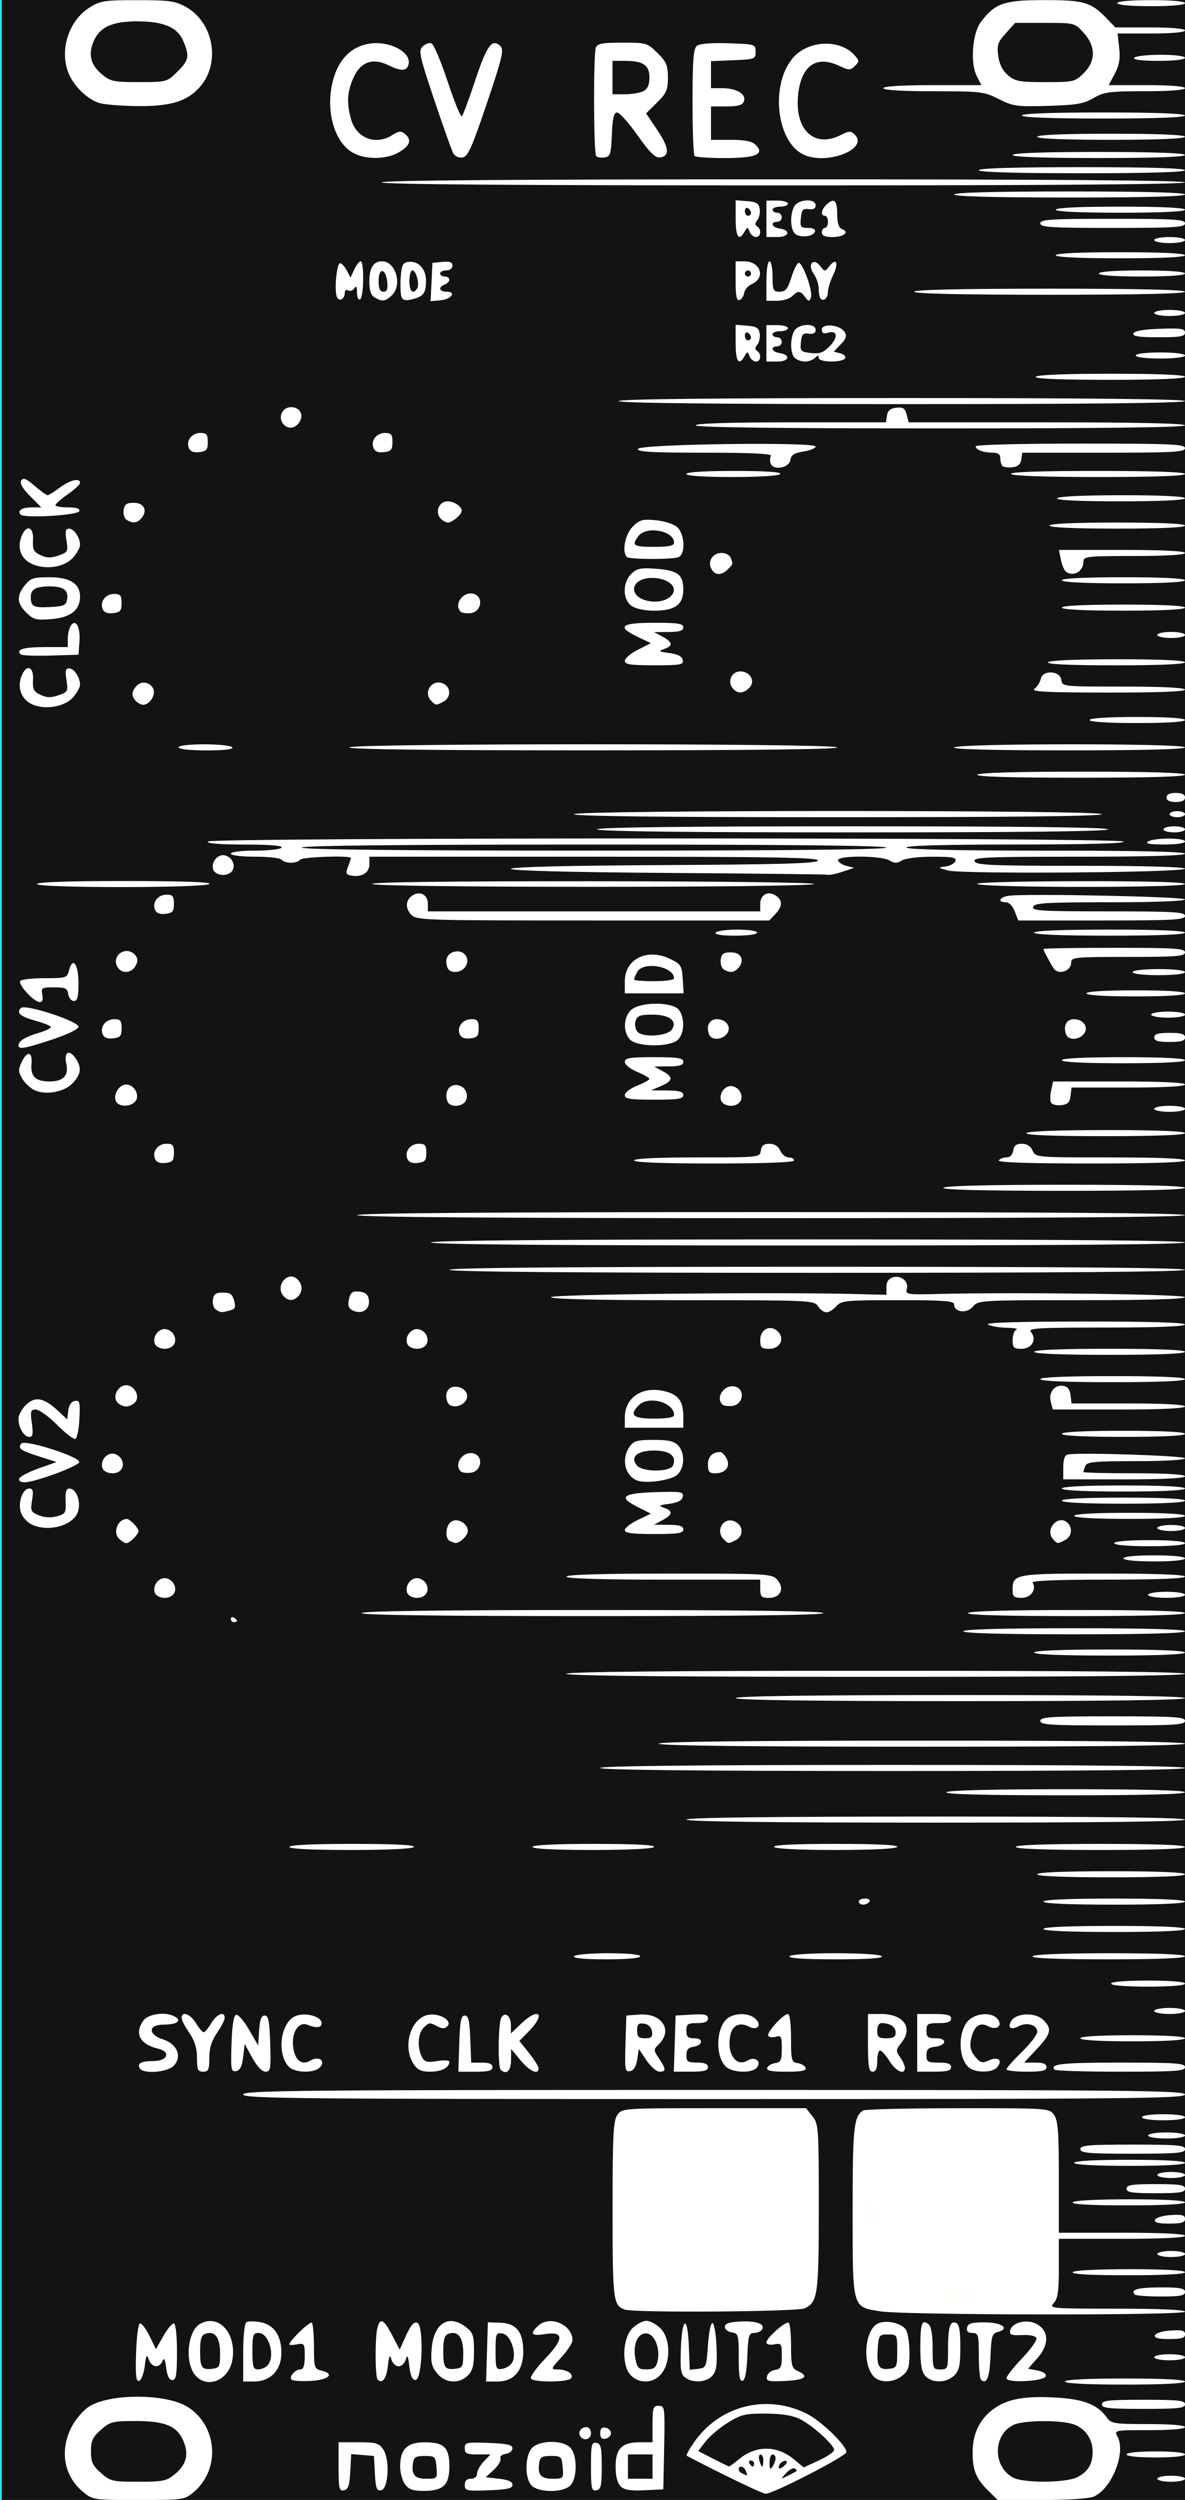 <?xml version="1.0" encoding="UTF-8" standalone="no"?>
<!-- Created with Inkscape (http://www.inkscape.org/) -->

<svg
   width="60.96mm"
   height="128.5mm"
   version="1.1"
   viewBox="0 0 60.96 128.5"
   id="svg16"
   sodipodi:docname="nozori_68_CV_REC_dark.svg"
   inkscape:version="1.1.1 (3bf5ae0d25, 2021-09-20, custom)"
   xmlns:inkscape="http://www.inkscape.org/namespaces/inkscape"
   xmlns:sodipodi="http://sodipodi.sourceforge.net/DTD/sodipodi-0.dtd"
   xmlns:xlink="http://www.w3.org/1999/xlink"
   xmlns="http://www.w3.org/2000/svg"
   xmlns:svg="http://www.w3.org/2000/svg"
   xmlns:rdf="http://www.w3.org/1999/02/22-rdf-syntax-ns#"
   xmlns:cc="http://creativecommons.org/ns#"
   xmlns:dc="http://purl.org/dc/elements/1.1/">
  <rect x="0" y="0" width="60.96" height="128.5" fill="#808080" stroke="none"/>
  <defs
     id="defs20">
    <linearGradient
       inkscape:collect="always"
       id="linearGradient4556">
      <stop
         style="stop-color:#000000;stop-opacity:1;"
         offset="0"
         id="stop4552" />
      <stop
         style="stop-color:#000000;stop-opacity:0;"
         offset="1"
         id="stop4554" />
    </linearGradient>
    <radialGradient
       inkscape:collect="always"
       xlink:href="#linearGradient4556"
       id="radialGradient4560"
       cx="30.633"
       cy="14.416"
       fx="30.633"
       fy="14.416"
       r="3.506"
       gradientTransform="matrix(1,0,0,0.975,0,0.358)"
       gradientUnits="userSpaceOnUse" />
  </defs>
  <sodipodi:namedview
     pagecolor="#ffffff"
     bordercolor="#666666"
     borderopacity="1"
     objecttolerance="10"
     gridtolerance="10"
     guidetolerance="10"
     inkscape:pageopacity="0"
     inkscape:pageshadow="2"
     inkscape:window-width="1920"
     inkscape:window-height="1060"
     id="namedview18"
     showgrid="false"
     inkscape:zoom="1.4142136"
     inkscape:cx="-97.580733"
     inkscape:cy="277.18585"
     inkscape:window-x="1920"
     inkscape:window-y="1100"
     inkscape:window-maximized="1"
     inkscape:current-layer="layer8"
     inkscape:pagecheckerboard="0"
     inkscape:document-units="mm" />
  <g
     inkscape:groupmode="layer"
     id="layer3"
     inkscape:label="bg uniform"
     style="display:inline">
    <rect
       style="fill:#131313;fill-opacity:1;fill-rule:nonzero;stroke:#09ffff;stroke-width:0.247;stroke-opacity:1"
       id="rect48"
       width="61.164"
       height="128.89"
       x="-0.036"
       y="-0.142" />
    <rect
       style="fill:#ffffff;fill-opacity:1;fill-rule:nonzero;stroke:#fffff5;stroke-width:0.265;stroke-opacity:1"
       id="rect1206"
       width="9.482"
       height="9.163"
       x="32.081"
       y="108.987" />
    <rect
       style="fill:#ffffff;fill-opacity:1;fill-rule:nonzero;stroke:#fffff5;stroke-width:0.3;stroke-opacity:1"
       id="rect1208"
       width="9.035"
       height="8.956"
       x="44.699"
       y="109.009"
       ry="0" />
  </g>
  <g
     inkscape:groupmode="layer"
     id="layer8"
     inkscape:label="68_CV_REC"
     style="display:inline">
    <path
       style="fill:#ffffff;stroke-width:0.157"
       d="m 4.266,128.082 c -0.978,-0.812 -1.207,-2.115 -0.584,-3.33 0.196,-0.382 0.591,-0.849 0.879,-1.038 1.071,-0.701 4.028,-0.69 5.116,0.02 1.53,0.998 1.666,3.221 0.268,4.381 -0.453,0.376 -0.545,0.389 -2.819,0.389 -2.324,0 -2.357,-0.005 -2.859,-0.422 z m 4.73,-0.905 c 0.594,-0.493 0.73,-1.022 0.44,-1.706 -0.327,-0.771 -0.94,-1.027 -2.459,-1.027 -1.18,0 -1.309,0.033 -1.786,0.452 -0.425,0.374 -0.513,0.566 -0.513,1.109 0,0.543 0.089,0.735 0.513,1.109 0.485,0.427 0.592,0.452 1.924,0.452 1.273,0 1.456,-0.038 1.88,-0.39 z m 41.828,0.833 c -0.614,-0.606 -0.79,-1.037 -0.79,-1.941 0,-0.908 0.31,-1.616 0.936,-2.135 0.717,-0.595 1.606,-0.786 3.26,-0.701 1.502,0.077 2.227,0.355 2.713,1.038 0.217,0.305 0.38,0.33 2.126,0.33 1.155,0 1.891,0.061 1.891,0.156 0,0.095 -0.714,0.156 -1.826,0.156 -1.819,0 -1.826,0.001 -1.645,0.335 0.441,0.813 -0.287,2.661 -1.213,3.077 -0.24,0.108 -1.302,0.179 -2.674,0.179 h -2.276 z m 4.596,-0.679 c 0.557,-0.284 0.788,-0.672 0.788,-1.321 0,-0.644 -0.386,-1.193 -0.984,-1.398 -0.654,-0.225 -2.541,-0.213 -3.058,0.019 -1.084,0.487 -1.118,2.138 -0.057,2.718 0.535,0.293 2.725,0.281 3.311,-0.018 z m -18.132,-0.102 c -1.045,-0.521 -1.928,-0.972 -1.963,-1.004 -0.035,-0.032 0.143,-0.352 0.396,-0.711 1.31,-1.866 3.712,-2.471 5.769,-1.453 0.746,0.369 2.052,1.631 2.052,1.983 0,0.203 -3.792,2.154 -4.158,2.139 -0.108,-0.004 -1.051,-0.434 -2.096,-0.955 z m 3.692,-0.214 c 0.028,-0.023 -0.016,-0.082 -0.098,-0.131 -0.081,-0.05 -0.282,0.059 -0.446,0.241 -0.297,0.33 -0.297,0.331 0.098,0.131 0.218,-0.11 0.418,-0.219 0.446,-0.241 z m -2.605,0.006 c -0.099,-0.255 -0.374,-0.322 -0.374,-0.091 0,0.118 0.111,0.199 0.43,0.313 0.019,0.007 -0.006,-0.093 -0.057,-0.222 z m 1.524,-0.664 c 0.001,-0.107 -0.069,-0.195 -0.156,-0.195 -0.087,0 -0.157,0.193 -0.156,0.429 0.002,0.335 0.036,0.378 0.156,0.195 0.084,-0.129 0.155,-0.322 0.156,-0.429 z m 0.571,0.157 c -0.11,-0.108 -0.41,0.112 -0.41,0.3 0,0.104 0.091,0.092 0.241,-0.032 0.133,-0.109 0.209,-0.23 0.169,-0.269 z m -2.447,-0.112 c 0.867,-0.719 1.948,-0.713 2.826,0.016 l 0.497,0.412 0.782,-0.361 c 0.43,-0.199 0.782,-0.44 0.782,-0.537 0,-0.257 -1.098,-1.252 -1.742,-1.579 -0.384,-0.195 -0.922,-0.284 -1.754,-0.29 -1.066,-0.008 -1.284,0.043 -1.962,0.46 -0.419,0.258 -0.936,0.693 -1.149,0.966 l -0.387,0.498 0.765,0.393 c 0.421,0.216 0.79,0.396 0.821,0.4 0.031,0.004 0.265,-0.166 0.519,-0.377 z m 0.77,0.228 c 0,-0.086 -0.075,-0.156 -0.168,-0.156 -0.092,0 -0.124,0.07 -0.07,0.156 0.054,0.086 0.129,0.156 0.168,0.156 0.038,0 0.07,-0.07 0.07,-0.156 z m 0.475,-0.156 c 0,-0.172 -0.065,-0.312 -0.144,-0.312 -0.079,0 -0.106,0.141 -0.061,0.312 0.046,0.172 0.11,0.312 0.144,0.312 0.033,0 0.061,-0.141 0.061,-0.312 z m -21.85,0.324 v -1.261 h 1.026 c 0.909,0 1.054,0.043 1.275,0.376 0.348,0.523 0.265,2.02 -0.116,2.091 -0.224,0.042 -0.277,-0.102 -0.317,-0.857 l -0.048,-0.908 -0.586,-0.048 -0.586,-0.048 -0.048,0.905 c -0.038,0.715 -0.106,0.916 -0.325,0.957 -0.245,0.046 -0.277,-0.092 -0.277,-1.209 z m 3.413,0.891 c -0.136,-0.191 -0.246,-0.597 -0.246,-0.902 0,-0.897 0.357,-1.249 1.264,-1.249 0.998,0 1.269,0.264 1.269,1.236 0,0.957 -0.317,1.262 -1.31,1.262 -0.576,0 -0.783,-0.074 -0.977,-0.347 z m 1.623,-0.863 c -0.047,-0.556 -0.077,-0.586 -0.603,-0.586 -0.459,0 -0.563,0.062 -0.606,0.363 -0.088,0.611 0.081,0.808 0.69,0.808 0.56,0 0.568,-0.009 0.52,-0.586 z m 1.455,0.904 c 0,-0.215 0.103,-0.319 0.317,-0.319 0.191,0 0.317,-0.104 0.317,-0.263 0,-0.145 0.155,-0.426 0.344,-0.625 l 0.344,-0.361 h -0.661 c -0.56,0 -0.661,-0.049 -0.661,-0.319 0,-0.298 0.082,-0.316 1.227,-0.273 0.965,0.036 1.227,0.096 1.227,0.28 0,0.129 -0.156,0.256 -0.347,0.283 -0.199,0.028 -0.315,0.131 -0.272,0.242 0.041,0.106 -0.112,0.365 -0.34,0.576 l -0.415,0.383 0.688,0.078 c 0.47,0.053 0.688,0.152 0.688,0.312 0,0.184 -0.262,0.244 -1.227,0.28 -1.145,0.043 -1.227,0.024 -1.227,-0.273 z m 3.429,0.02 c -0.333,-0.362 -0.341,-1.407 -0.016,-1.866 0.326,-0.459 1.624,-0.498 2.025,-0.061 0.369,0.402 0.352,1.616 -0.028,1.954 -0.408,0.364 -1.639,0.347 -1.982,-0.027 z m 1.608,-0.925 c -0.047,-0.556 -0.077,-0.586 -0.603,-0.586 -0.459,0 -0.563,0.062 -0.606,0.363 -0.088,0.611 0.081,0.808 0.69,0.808 0.56,0 0.568,-0.009 0.52,-0.586 z m 1.455,-0.039 c 0,-1.127 0.032,-1.266 0.277,-1.219 0.234,0.044 0.277,0.232 0.277,1.219 0,0.987 -0.043,1.175 -0.277,1.219 -0.246,0.047 -0.277,-0.092 -0.277,-1.219 z m 1.523,1.011 c -0.164,-0.162 -0.256,-0.52 -0.256,-0.998 0,-0.934 0.322,-1.262 1.24,-1.262 h 0.66 v -0.937 c 0,-0.837 0.034,-0.937 0.321,-0.937 0.309,0 0.319,0.08 0.277,2.147 l -0.044,2.147 -0.971,0.046 c -0.73,0.035 -1.035,-0.017 -1.227,-0.206 z m 1.644,-1.011 v -0.625 h -0.633 -0.633 v 0.625 0.625 h 0.633 0.633 z m 25.967,0.625 c 0,-0.086 0.321,-0.156 0.713,-0.156 0.392,0 0.713,0.07 0.713,0.156 0,0.086 -0.321,0.156 -0.713,0.156 -0.392,0 -0.713,-0.07 -0.713,-0.156 z m -1.583,-1.249 c 0,-0.093 0.607,-0.156 1.504,-0.156 0.897,0 1.504,0.063 1.504,0.156 0,0.093 -0.607,0.156 -1.504,0.156 -0.897,0 -1.504,-0.063 -1.504,-0.156 z m -28.104,-0.937 c -0.133,-0.211 0.046,-0.468 0.326,-0.468 0.125,0 0.228,0.141 0.228,0.312 0,0.323 -0.382,0.431 -0.554,0.156 z m 1.029,-0.156 c 0,-0.235 0.083,-0.319 0.277,-0.283 0.152,0.029 0.277,0.156 0.277,0.283 0,0.126 -0.125,0.254 -0.277,0.283 -0.194,0.037 -0.277,-0.047 -0.277,-0.283 z m 25.808,-1.483 c 0,-0.197 0.343,-0.234 2.138,-0.234 1.794,0 2.138,0.038 2.138,0.234 0,0.197 -0.343,0.234 -2.138,0.234 -1.794,0 -2.138,-0.038 -2.138,-0.234 z m -1.9,-1.171 c 0,-0.099 1.135,-0.156 3.087,-0.156 1.953,0 3.087,0.057 3.087,0.156 0,0.099 -1.135,0.156 -3.087,0.156 -1.953,0 -3.087,-0.057 -3.087,-0.156 z M 7.001,120.946 c 0.026,-0.847 0.114,-1.508 0.204,-1.52 0.087,-0.011 0.307,0.282 0.488,0.652 l 0.329,0.673 0.383,-0.675 c 0.211,-0.372 0.454,-0.665 0.541,-0.651 0.092,0.014 0.158,0.626 0.158,1.469 0,1.18 -0.044,1.444 -0.237,1.444 -0.158,0 -0.264,-0.208 -0.317,-0.625 -0.057,-0.447 -0.112,-0.547 -0.193,-0.351 -0.159,0.384 -0.553,0.34 -0.703,-0.078 -0.105,-0.294 -0.139,-0.239 -0.209,0.339 -0.045,0.38 -0.174,0.72 -0.287,0.757 -0.159,0.051 -0.194,-0.265 -0.158,-1.433 z m 3.072,1.176 c -0.591,-0.644 -0.439,-2.326 0.242,-2.685 0.952,-0.502 1.848,0.496 1.645,1.832 -0.159,1.049 -1.253,1.543 -1.887,0.853 z m 1.249,-1.173 c 0,-0.813 -0.279,-1.169 -0.77,-0.984 -0.191,0.072 -0.259,0.298 -0.259,0.858 0,0.88 0.08,0.999 0.627,0.936 0.369,-0.042 0.402,-0.109 0.402,-0.81 z m 1.188,-0.008 c 0,-0.874 0.069,-1.516 0.169,-1.577 0.093,-0.057 0.414,-0.057 0.714,-0.002 0.714,0.132 1.102,0.716 1.081,1.629 -0.02,0.866 -0.575,1.424 -1.418,1.424 h -0.545 v -1.474 z m 1.235,0.662 c 0.442,-0.436 0.109,-1.686 -0.449,-1.686 -0.275,0 -0.311,0.11 -0.311,0.937 0,0.798 0.042,0.937 0.285,0.937 0.157,0 0.37,-0.084 0.475,-0.187 z m 1.254,0.716 c -0.148,-0.146 0.185,-0.529 0.46,-0.529 0.152,0 0.218,-0.207 0.218,-0.681 0,-0.642 -0.023,-0.677 -0.396,-0.606 -0.218,0.041 -0.396,0.044 -0.396,0.007 0,-0.186 1.061,-1.212 1.156,-1.118 0.061,0.06 0.11,0.617 0.11,1.237 0,1.081 0.017,1.132 0.407,1.229 0.685,0.169 0.343,0.476 -0.584,0.525 -0.476,0.025 -0.915,-0.003 -0.976,-0.064 z m 4.428,-0.005 c -0.134,-0.132 -0.141,-2.186 -0.009,-2.671 0.143,-0.526 0.328,-0.431 0.755,0.39 l 0.386,0.742 0.334,-0.735 c 0.238,-0.524 0.402,-0.709 0.572,-0.645 0.349,0.132 0.264,2.941 -0.089,2.941 -0.164,0 -0.262,-0.217 -0.318,-0.703 -0.062,-0.544 -0.103,-0.623 -0.183,-0.351 -0.057,0.193 -0.223,0.351 -0.37,0.351 -0.147,0 -0.313,-0.158 -0.37,-0.351 -0.08,-0.274 -0.121,-0.2 -0.183,0.339 -0.076,0.654 -0.285,0.929 -0.526,0.692 z m 3.054,-0.329 c -0.284,-0.354 -0.331,-0.577 -0.273,-1.275 0.108,-1.296 0.881,-1.777 1.76,-1.095 0.367,0.285 0.417,0.435 0.417,1.249 0,0.717 -0.071,0.996 -0.317,1.238 -0.463,0.456 -1.17,0.404 -1.587,-0.117 z m 1.35,-1.037 c 0,-0.813 -0.279,-1.169 -0.77,-0.984 -0.191,0.072 -0.259,0.298 -0.259,0.858 0,0.88 0.08,0.999 0.627,0.936 0.369,-0.042 0.402,-0.109 0.402,-0.81 z m 1.221,-0.056 0.045,-1.522 0.625,0.021 c 0.842,0.028 1.196,0.468 1.196,1.487 0,0.982 -0.486,1.537 -1.344,1.537 h -0.567 z m 1.287,0.559 c 0.273,-0.43 -0.057,-1.446 -0.49,-1.506 -0.336,-0.047 -0.356,0.004 -0.356,0.909 0,0.892 0.024,0.955 0.34,0.909 0.187,-0.027 0.415,-0.167 0.506,-0.311 z m 0.975,0.808 c -0.054,-0.086 0.271,-0.54 0.722,-1.01 0.99,-1.032 0.986,-1.429 -0.012,-1.271 -0.696,0.11 -0.792,-0.024 -0.32,-0.445 0.602,-0.537 1.748,-0.036 1.748,0.764 0,0.134 -0.258,0.525 -0.573,0.869 -0.552,0.603 -0.559,0.625 -0.198,0.627 0.487,0.003 0.84,0.229 0.702,0.449 -0.135,0.216 -1.935,0.231 -2.069,0.018 z m 5.146,-0.156 c -0.49,-0.484 -0.448,-1.914 0.072,-2.427 0.214,-0.211 0.538,-0.383 0.72,-0.383 0.182,0 0.506,0.172 0.72,0.383 0.517,0.509 0.548,1.717 0.06,2.328 -0.401,0.503 -1.116,0.548 -1.572,0.099 z m 1.363,-0.713 c 0.158,-0.622 -0.125,-1.386 -0.535,-1.444 -0.463,-0.066 -0.745,0.537 -0.603,1.287 0.093,0.49 0.163,0.558 0.571,0.558 0.367,0 0.486,-0.084 0.567,-0.401 z m 1.431,0.827 c -0.23,-0.166 -0.267,-0.409 -0.228,-1.484 0.06,-1.657 0.348,-1.758 0.41,-0.142 l 0.046,1.22 0.429,-0.049 c 0.415,-0.047 0.431,-0.085 0.508,-1.22 0.045,-0.664 0.148,-1.155 0.237,-1.133 0.087,0.021 0.179,0.574 0.205,1.229 0.037,0.947 -0.009,1.251 -0.222,1.484 -0.31,0.337 -0.984,0.384 -1.384,0.095 z m 2.748,-1.027 c 0,-1.179 -0.021,-1.254 -0.356,-1.301 -0.196,-0.027 -0.356,-0.155 -0.356,-0.284 0,-0.172 0.212,-0.245 0.792,-0.275 0.84,-0.043 1.299,0.127 1.119,0.413 -0.06,0.096 -0.244,0.174 -0.409,0.174 -0.265,0 -0.306,0.141 -0.347,1.198 -0.03,0.785 -0.114,1.22 -0.244,1.262 -0.147,0.048 -0.198,-0.255 -0.198,-1.187 z m 1.453,0.96 c 0.03,-0.155 0.214,-0.303 0.409,-0.331 0.304,-0.043 0.355,-0.145 0.355,-0.72 0,-0.631 -0.023,-0.666 -0.396,-0.595 -0.233,0.044 -0.396,0.002 -0.396,-0.102 0,-0.231 0.991,-1.102 1.147,-1.008 0.066,0.04 0.12,0.579 0.12,1.198 0,0.997 0.039,1.142 0.338,1.279 0.615,0.28 0.388,0.466 -0.629,0.513 -0.894,0.042 -0.997,0.016 -0.948,-0.234 z m 5.477,-0.008 c -0.579,-0.647 -0.446,-2.355 0.21,-2.701 0.389,-0.205 1.155,-0.061 1.434,0.27 0.114,0.136 0.206,0.652 0.209,1.174 0.004,0.795 -0.05,0.977 -0.369,1.231 -0.467,0.373 -1.162,0.385 -1.484,0.025 z m 1.225,-1.288 c 0,-0.85 -0.005,-0.859 -0.475,-0.859 -0.448,0 -0.478,0.039 -0.525,0.681 -0.068,0.936 0.041,1.145 0.563,1.086 0.417,-0.047 0.436,-0.087 0.436,-0.908 z m 1.45,1.276 c -0.195,-0.212 -0.262,-0.586 -0.262,-1.457 0,-1.248 0.081,-1.481 0.421,-1.203 0.14,0.115 0.212,0.54 0.212,1.248 0,1.041 0.012,1.074 0.396,1.074 0.381,0 0.396,-0.037 0.396,-1.002 0,-1.171 0.099,-1.509 0.409,-1.391 0.166,0.063 0.224,0.387 0.224,1.239 0,0.946 -0.057,1.211 -0.317,1.467 -0.396,0.39 -1.134,0.403 -1.48,0.027 z m 2.855,0.185 c -0.06,-0.059 -0.109,-0.623 -0.109,-1.252 0,-1.054 -0.026,-1.145 -0.328,-1.145 -0.227,0 -0.312,-0.084 -0.275,-0.273 0.043,-0.22 0.22,-0.273 0.909,-0.273 0.881,0 1.321,0.327 0.667,0.495 -0.289,0.074 -0.332,0.223 -0.373,1.265 -0.042,1.079 -0.203,1.467 -0.491,1.183 z m 1.316,-0.072 c 0,-0.103 0.362,-0.565 0.804,-1.026 0.442,-0.461 0.773,-0.924 0.735,-1.03 -0.042,-0.118 -0.326,-0.18 -0.735,-0.161 -0.547,0.025 -0.657,-0.016 -0.615,-0.231 0.082,-0.421 0.862,-0.613 1.365,-0.336 0.637,0.351 0.652,1.061 0.038,1.751 l -0.483,0.543 0.488,0.096 c 0.293,0.058 0.462,0.175 0.422,0.293 -0.09,0.267 -2.02,0.365 -2.02,0.102 z m 7.6,-1.076 c 0,-0.086 0.356,-0.156 0.792,-0.156 0.435,0 0.792,0.07 0.792,0.156 0,0.086 -0.356,0.156 -0.792,0.156 -0.435,0 -0.792,-0.07 -0.792,-0.156 z m 0.039,-1.132 c 0.036,-0.109 0.391,-0.216 0.805,-0.243 0.584,-0.038 0.74,0.003 0.74,0.195 0,0.188 -0.182,0.243 -0.805,0.243 -0.573,0 -0.786,-0.056 -0.74,-0.195 z m -14.13,-1.229 c -1.461,-0.233 -1.425,-0.103 -1.425,-5.161 0,-4.3 0.057,-4.845 0.538,-5.162 0.096,-0.063 2.29,-0.116 4.876,-0.117 4.68,-0.002 4.703,-7.8e-4 4.948,0.345 0.201,0.283 0.246,0.871 0.246,3.201 v 2.854 h 3.246 c 2.058,0 3.246,0.057 3.246,0.156 0,0.099 -1.188,0.156 -3.246,0.156 h -3.246 v 1.51 c 0,1.186 -0.056,1.571 -0.262,1.796 -0.253,0.276 -0.143,0.286 3.246,0.286 2.233,0 3.508,0.057 3.508,0.156 0,0.197 -14.427,0.18 -15.675,-0.019 z m 5.952,-1.275 c 1.522,-0.762 2.431,-2.176 2.436,-3.792 0.007,-1.825 -0.793,-3.179 -2.394,-4.053 -0.742,-0.405 -1.007,-0.463 -2.115,-0.463 -1.106,0 -1.373,0.058 -2.11,0.46 -1.526,0.834 -2.299,2.149 -2.3,3.911 -6.33e-4,1.328 0.384,2.216 1.376,3.176 1.366,1.322 3.384,1.623 5.107,0.761 z m -19.093,1.186 c -0.603,-0.213 -0.633,-0.456 -0.633,-5.117 0,-3.858 0.037,-4.594 0.246,-4.888 0.245,-0.345 0.268,-0.347 4.976,-0.347 h 4.73 l 0.328,0.411 c 0.314,0.393 0.328,0.598 0.328,4.677 0,4.519 -0.053,4.892 -0.737,5.2 -0.393,0.177 -8.753,0.236 -9.238,0.065 z m 6.005,-0.918 c 1.246,-0.365 2.583,-1.699 2.945,-2.938 0.49,-1.679 -0.042,-3.387 -1.431,-4.592 -2.215,-1.923 -5.57,-1.263 -6.987,1.374 -0.408,0.759 -0.417,3.134 -0.014,3.862 1.136,2.055 3.265,2.945 5.487,2.294 z m 20.229,0.146 c -0.255,-0.252 0.165,-0.369 1.324,-0.369 1.012,0 1.257,0.046 1.257,0.234 0,0.188 -0.243,0.234 -1.24,0.234 -0.682,0 -1.286,-0.045 -1.342,-0.1 z m -3.197,-1.149 c 0.059,-0.095 1.216,-0.156 2.939,-0.156 1.788,0 2.841,0.058 2.841,0.156 0,0.099 -1.085,0.156 -2.939,0.156 -1.919,0 -2.905,-0.054 -2.841,-0.156 z m 4.354,-0.937 c 0,-0.086 0.321,-0.156 0.713,-0.156 0.392,0 0.713,0.07 0.713,0.156 0,0.086 -0.321,0.156 -0.713,0.156 -0.392,0 -0.713,-0.07 -0.713,-0.156 z m -0.12,-1.757 c 0.036,-0.109 0.391,-0.216 0.805,-0.243 0.584,-0.038 0.74,0.003 0.74,0.195 0,0.188 -0.182,0.243 -0.805,0.243 -0.573,0 -0.786,-0.056 -0.74,-0.195 z m -4.235,-0.898 c 0.059,-0.095 1.216,-0.156 2.939,-0.156 1.788,0 2.841,0.058 2.841,0.156 0,0.099 -1.085,0.156 -2.939,0.156 -1.919,0 -2.905,-0.054 -2.841,-0.156 z m 2.771,-0.703 c 0,-0.192 0.273,-0.234 1.504,-0.234 1.231,0 1.504,0.043 1.504,0.234 0,0.192 -0.273,0.234 -1.504,0.234 -1.231,0 -1.504,-0.043 -1.504,-0.234 z m 1.583,-0.703 c 0,-0.086 0.321,-0.156 0.713,-0.156 0.392,0 0.713,0.07 0.713,0.156 0,0.086 -0.321,0.156 -0.713,0.156 -0.392,0 -0.713,-0.07 -0.713,-0.156 z m -4.275,-0.625 c 0,-0.098 1.056,-0.156 2.85,-0.156 1.794,0 2.85,0.058 2.85,0.156 0,0.098 -1.056,0.156 -2.85,0.156 -1.794,0 -2.85,-0.058 -2.85,-0.156 z m 0.317,-0.703 c 0,-0.199 0.405,-0.234 2.692,-0.234 2.287,0 2.692,0.035 2.692,0.234 0,0.199 -0.405,0.234 -2.692,0.234 -2.287,0 -2.692,-0.035 -2.692,-0.234 z m 3.483,-0.703 c 0,-0.087 0.422,-0.156 0.95,-0.156 0.528,0 0.95,0.069 0.95,0.156 0,0.087 -0.422,0.156 -0.95,0.156 -0.528,0 -0.95,-0.069 -0.95,-0.156 z m -0.317,-0.937 c 0,-0.089 0.475,-0.156 1.108,-0.156 0.633,0 1.108,0.067 1.108,0.156 0,0.089 -0.475,0.156 -1.108,0.156 -0.633,0 -1.108,-0.067 -1.108,-0.156 z M 12.509,107.66 c 0,-0.207 2.797,-0.234 24.225,-0.234 21.428,0 24.225,0.027 24.225,0.234 0,0.207 -2.797,0.234 -24.225,0.234 -21.428,0 -24.225,-0.027 -24.225,-0.234 z m -5.311,-1.338 c -0.162,-0.258 0.059,-0.38 0.689,-0.38 0.744,0 0.922,-0.479 0.238,-0.64 -0.928,-0.218 -1.221,-0.775 -0.754,-1.433 0.263,-0.371 1.192,-0.482 1.649,-0.197 0.34,0.212 0.06,0.396 -0.604,0.396 -0.799,0 -0.818,0.507 -0.028,0.76 0.72,0.231 0.99,0.876 0.562,1.343 -0.319,0.348 -1.562,0.454 -1.753,0.15 z m 2.936,-0.544 c 0,-0.501 -0.117,-0.88 -0.396,-1.285 -0.218,-0.316 -0.396,-0.664 -0.396,-0.772 0,-0.368 0.455,-0.201 0.738,0.27 0.154,0.258 0.332,0.468 0.396,0.468 0.063,0 0.242,-0.211 0.396,-0.468 0.284,-0.475 0.687,-0.633 0.687,-0.27 0,0.109 -0.178,0.456 -0.396,0.772 -0.279,0.405 -0.396,0.784 -0.396,1.285 0,0.607 -0.046,0.711 -0.317,0.711 -0.27,0 -0.317,-0.104 -0.317,-0.711 z m 1.775,-0.708 c 0.03,-0.945 0.111,-1.466 0.235,-1.506 0.104,-0.034 0.402,0.307 0.663,0.757 l 0.474,0.819 0.049,-0.77 c 0.036,-0.558 0.115,-0.77 0.287,-0.77 0.191,0 0.246,0.285 0.283,1.444 0.041,1.306 0.018,1.444 -0.241,1.444 -0.177,0 -0.436,-0.272 -0.679,-0.713 l -0.393,-0.713 -0.079,0.672 c -0.057,0.484 -0.159,0.687 -0.362,0.725 -0.258,0.048 -0.279,-0.075 -0.237,-1.391 z m 2.934,1.146 c -0.637,-0.7 -0.388,-2.332 0.397,-2.603 0.527,-0.182 1.306,0.045 1.306,0.382 0,0.236 -0.277,0.268 -0.732,0.083 -0.432,-0.176 -0.795,0.338 -0.741,1.049 0.056,0.74 0.433,1.074 0.893,0.791 0.413,-0.254 0.795,-0.011 0.511,0.326 -0.285,0.338 -1.318,0.321 -1.635,-0.027 z m 6.436,-0.122 c -0.614,-0.924 -0.12,-2.444 0.825,-2.539 0.578,-0.058 1.175,0.333 0.912,0.596 -0.133,0.133 -0.267,0.136 -0.504,0.011 -0.415,-0.219 -0.433,-0.217 -0.729,0.075 -0.287,0.283 -0.327,1.037 -0.079,1.494 0.143,0.264 0.269,0.297 0.792,0.21 0.342,-0.057 0.621,-0.041 0.621,0.035 0,0.299 -0.408,0.513 -0.978,0.513 -0.465,0 -0.656,-0.088 -0.861,-0.395 z m 2.347,-1.049 c 0.037,-1.16 0.092,-1.444 0.283,-1.444 0.187,0 0.247,0.259 0.284,1.21 l 0.046,1.21 h 0.548 c 0.381,0 0.548,0.071 0.548,0.234 0,0.18 -0.203,0.234 -0.877,0.234 h -0.877 z m 2.13,1.34 c -0.156,-0.153 -0.124,-2.436 0.037,-2.687 0.2,-0.312 0.49,-0.069 0.49,0.411 v 0.412 l 0.522,-0.499 c 0.911,-0.871 1.289,-0.517 0.407,0.381 l -0.496,0.505 0.496,0.618 c 0.273,0.34 0.496,0.696 0.496,0.791 0,0.357 -0.461,0.152 -0.929,-0.413 l -0.485,-0.586 -0.005,0.586 c -0.005,0.551 -0.244,0.767 -0.533,0.481 z m 6.42,-1.328 0.046,-1.457 0.689,-0.049 c 1.135,-0.08 1.713,0.803 0.991,1.515 -0.293,0.289 -0.293,0.304 -0.001,0.742 0.371,0.555 0.375,0.681 0.023,0.679 -0.152,-10e-4 -0.454,-0.265 -0.669,-0.586 l -0.392,-0.584 -0.083,0.545 c -0.054,0.358 -0.18,0.563 -0.366,0.598 -0.258,0.049 -0.279,-0.075 -0.237,-1.403 z m 1.363,-0.637 c -0.033,-0.226 -0.178,-0.369 -0.407,-0.401 -0.29,-0.041 -0.356,0.025 -0.356,0.351 0,0.327 0.075,0.401 0.407,0.401 0.331,0 0.397,-0.065 0.356,-0.351 z m 1.171,0.625 0.046,-1.444 0.831,-0.047 c 0.666,-0.038 0.831,9.3e-4 0.831,0.195 0,0.173 -0.159,0.242 -0.554,0.242 -0.486,0 -0.554,0.048 -0.554,0.39 0,0.316 0.078,0.39 0.409,0.39 0.496,0 0.442,0.367 -0.065,0.44 -0.245,0.035 -0.344,0.159 -0.344,0.429 0,0.33 0.073,0.379 0.554,0.379 0.387,0 0.554,0.071 0.554,0.234 0,0.18 -0.203,0.234 -0.877,0.234 h -0.877 z m 2.605,1.161 c -0.576,-0.627 -0.445,-2.181 0.213,-2.528 0.441,-0.233 1.051,-0.187 1.342,0.1 0.344,0.339 0.078,0.619 -0.366,0.384 -0.422,-0.223 -0.801,-0.068 -0.913,0.374 -0.244,0.96 0.253,1.754 0.864,1.378 0.383,-0.236 0.745,0.046 0.473,0.369 -0.26,0.309 -1.305,0.259 -1.613,-0.077 z m 2.15,0.088 c 0.036,-0.107 0.22,-0.218 0.409,-0.245 0.294,-0.043 0.344,-0.151 0.344,-0.752 0,-0.621 -0.035,-0.691 -0.303,-0.607 -0.167,0.052 -0.344,0.031 -0.393,-0.048 -0.1,-0.16 0.769,-1.119 1.014,-1.119 0.091,0 0.157,0.524 0.157,1.238 0,1.151 0.024,1.242 0.344,1.288 0.189,0.027 0.373,0.138 0.409,0.245 0.048,0.143 -0.217,0.195 -0.99,0.195 -0.774,0 -1.038,-0.052 -0.99,-0.195 z m 5.186,-1.288 v -1.483 h 0.682 c 1.145,0 1.653,0.704 1.052,1.457 -0.305,0.382 -0.311,0.44 -0.082,0.762 0.136,0.192 0.248,0.438 0.248,0.548 0,0.39 -0.455,0.191 -0.792,-0.347 -0.188,-0.301 -0.408,-0.546 -0.488,-0.546 -0.08,0 -0.145,0.246 -0.145,0.546 0,0.382 -0.072,0.546 -0.237,0.546 -0.194,0 -0.237,-0.269 -0.238,-1.483 z m 1.425,-0.53 c 0,-0.292 -0.289,-0.485 -0.725,-0.485 -0.134,0 -0.225,0.157 -0.225,0.39 0,0.33 0.074,0.39 0.475,0.39 0.36,0 0.475,-0.071 0.475,-0.296 z m 1.108,0.53 v -1.483 h 0.871 c 0.669,0 0.871,0.054 0.871,0.234 0,0.169 -0.176,0.234 -0.633,0.234 -0.57,0 -0.633,0.039 -0.633,0.39 0,0.332 0.073,0.39 0.488,0.39 0.606,0 0.551,0.368 -0.065,0.44 -0.329,0.038 -0.423,0.134 -0.423,0.429 0,0.339 0.068,0.38 0.633,0.38 0.457,0 0.633,0.065 0.633,0.234 0,0.18 -0.202,0.234 -0.871,0.234 H 47.184 Z m 2.624,1.238 c -0.558,-0.55 -0.511,-1.972 0.08,-2.448 0.419,-0.338 1.147,-0.354 1.418,-0.032 0.304,0.361 -0.026,0.623 -0.482,0.383 -0.437,-0.23 -0.737,0.013 -0.879,0.711 -0.069,0.34 -0.009,0.578 0.215,0.851 0.275,0.334 0.359,0.357 0.72,0.195 0.472,-0.212 0.717,-0.001 0.414,0.358 -0.254,0.301 -1.174,0.29 -1.487,-0.018 z m 1.968,0.122 c 0,-0.068 0.356,-0.469 0.792,-0.892 0.435,-0.423 0.792,-0.89 0.792,-1.038 0,-0.352 -0.532,-0.51 -0.958,-0.286 -0.411,0.217 -0.595,0.074 -0.367,-0.285 0.258,-0.407 1.236,-0.431 1.632,-0.04 0.465,0.458 0.411,0.706 -0.328,1.496 l -0.653,0.699 h 0.574 c 0.405,0 0.574,0.069 0.574,0.234 0,0.184 -0.22,0.234 -1.029,0.234 -0.566,0 -1.029,-0.055 -1.029,-0.123 z m 2.485,0.023 c -0.3,-0.295 0.372,-0.369 3.383,-0.369 2.842,0 3.316,0.034 3.316,0.234 0,0.201 -0.472,0.234 -3.299,0.234 -1.814,0 -3.344,-0.045 -3.4,-0.1 z m 1.315,-1.618 c 0,-0.098 1.003,-0.156 2.692,-0.156 1.689,0 2.692,0.058 2.692,0.156 0,0.098 -1.003,0.156 -2.692,0.156 -1.689,0 -2.692,-0.058 -2.692,-0.156 z m 3.8,-1.405 c 0,-0.086 0.356,-0.156 0.792,-0.156 0.435,0 0.792,0.07 0.792,0.156 0,0.086 -0.356,0.156 -0.792,0.156 -0.435,0 -0.792,-0.07 -0.792,-0.156 z m -2.217,-1.405 c 0,-0.095 0.739,-0.156 1.9,-0.156 1.161,0 1.9,0.061 1.9,0.156 0,0.095 -0.739,0.156 -1.9,0.156 -1.161,0 -1.9,-0.061 -1.9,-0.156 z M 29.53,100.556 c 0.055,-0.088 0.82,-0.156 1.751,-0.156 0.997,0 1.653,0.062 1.653,0.156 0,0.095 -0.689,0.156 -1.751,0.156 -1.127,0 -1.716,-0.056 -1.653,-0.156 z m 11.083,0 c 0.058,-0.092 1.028,-0.156 2.375,-0.156 1.347,0 2.317,0.064 2.375,0.156 0.064,0.102 -0.767,0.156 -2.375,0.156 -1.608,0 -2.439,-0.055 -2.375,-0.156 z m 12.508,0 c 0.061,-0.097 1.559,-0.156 3.968,-0.156 2.474,0 3.87,0.056 3.87,0.156 0,0.1 -1.428,0.156 -3.968,0.156 -2.605,0 -3.934,-0.054 -3.87,-0.156 z m 0.554,-1.405 c 0,-0.1 1.319,-0.156 3.642,-0.156 2.322,0 3.642,0.057 3.642,0.156 0,0.1 -1.319,0.156 -3.642,0.156 -2.322,0 -3.642,-0.057 -3.642,-0.156 z m -9.5,-1.405 c 0,-0.086 0.147,-0.156 0.326,-0.156 0.179,0 0.282,0.07 0.228,0.156 -0.054,0.086 -0.201,0.156 -0.326,0.156 -0.125,0 -0.228,-0.07 -0.228,-0.156 z m 9.5,0 c 0,-0.1 1.319,-0.156 3.642,-0.156 2.322,0 3.642,0.057 3.642,0.156 0,0.1 -1.319,0.156 -3.642,0.156 -2.322,0 -3.642,-0.057 -3.642,-0.156 z m -0.317,-1.405 c 0,-0.1 1.372,-0.156 3.8,-0.156 2.428,0 3.8,0.056 3.8,0.156 0,0.1 -1.372,0.156 -3.8,0.156 -2.428,0 -3.8,-0.056 -3.8,-0.156 z M 14.884,94.935 c 0,-0.099 1.191,-0.156 3.255,-0.156 2.13,0 3.221,0.054 3.157,0.156 -0.06,0.096 -1.321,0.156 -3.255,0.156 -1.999,0 -3.157,-0.057 -3.157,-0.156 z m 12.508,0 c 0,-0.099 1.164,-0.156 3.176,-0.156 2.077,0 3.142,0.054 3.078,0.156 -0.06,0.095 -1.295,0.156 -3.176,0.156 -1.947,0 -3.078,-0.057 -3.078,-0.156 z m 12.429,0 c -0.064,-0.102 1.031,-0.156 3.167,-0.156 2.136,0 3.231,0.054 3.167,0.156 -0.06,0.095 -1.292,0.156 -3.167,0.156 -1.875,0 -3.107,-0.061 -3.167,-0.156 z m 12.429,0 c 0,-0.1 1.557,-0.156 4.354,-0.156 2.797,0 4.354,0.056 4.354,0.156 0,0.1 -1.557,0.156 -4.354,0.156 -2.797,0 -4.354,-0.056 -4.354,-0.156 z M 35.309,93.53 c 0,-0.103 4.381,-0.156 12.825,-0.156 8.444,0 12.825,0.053 12.825,0.156 0,0.103 -4.381,0.156 -12.825,0.156 -8.444,0 -12.825,-0.053 -12.825,-0.156 z m 13.379,-1.405 c 0.062,-0.1 2.297,-0.156 6.184,-0.156 3.952,0 6.086,0.055 6.086,0.156 0,0.101 -2.167,0.156 -6.184,0.156 -4.083,0 -6.151,-0.053 -6.086,-0.156 z m -17.812,-1.249 c 0,-0.103 5.119,-0.156 15.042,-0.156 9.922,0 15.042,0.053 15.042,0.156 0,0.103 -5.119,0.156 -15.042,0.156 -9.922,0 -15.042,-0.053 -15.042,-0.156 z m 3.008,-1.249 c 0,-0.103 4.618,-0.156 13.538,-0.156 8.919,0 13.537,0.053 13.537,0.156 0,0.103 -4.618,0.156 -13.537,0.156 -8.919,0 -13.538,-0.053 -13.538,-0.156 z m 19.633,-1.171 c 0,-0.202 0.519,-0.234 3.721,-0.234 3.202,0 3.721,0.033 3.721,0.234 0,0.202 -0.519,0.234 -3.721,0.234 -3.202,0 -3.721,-0.033 -3.721,-0.234 z m -15.675,-1.171 c 0,-0.103 3.958,-0.156 11.558,-0.156 7.6,0 11.558,0.053 11.558,0.156 0,0.103 -3.958,0.156 -11.558,0.156 -7.6,0 -11.558,-0.053 -11.558,-0.156 z m -8.708,-1.249 c 0,-0.103 5.41,-0.156 15.913,-0.156 10.503,0 15.912,0.053 15.912,0.156 0,0.103 -5.41,0.156 -15.912,0.156 -10.503,0 -15.913,-0.053 -15.913,-0.156 z m 24.067,-1.093 c 0,-0.1 1.399,-0.156 3.879,-0.156 2.481,0 3.879,0.056 3.879,0.156 0,0.1 -1.399,0.156 -3.879,0.156 -2.481,0 -3.879,-0.056 -3.879,-0.156 z m -3.642,-1.093 c 0,-0.101 2.006,-0.156 5.7,-0.156 3.694,0 5.7,0.055 5.7,0.156 0,0.101 -2.006,0.156 -5.7,0.156 -3.694,0 -5.7,-0.055 -5.7,-0.156 z M 11.876,83.216 c 0,-0.091 0.071,-0.122 0.158,-0.069 0.087,0.053 0.158,0.127 0.158,0.165 0,0.038 -0.071,0.069 -0.158,0.069 -0.087,0 -0.158,-0.074 -0.158,-0.165 z m 6.729,-0.303 c 0.064,-0.102 4.194,-0.156 11.875,-0.156 7.681,0 11.811,0.054 11.875,0.156 0.065,0.104 -3.933,0.156 -11.875,0.156 -7.942,0 -11.94,-0.053 -11.875,-0.156 z m 31.192,0 c 0.062,-0.099 2.113,-0.156 5.63,-0.156 3.583,0 5.532,0.055 5.532,0.156 0,0.101 -1.982,0.156 -5.63,0.156 -3.713,0 -5.597,-0.053 -5.532,-0.156 z M 7.967,81.877 c -0.131,-0.337 0.15,-0.759 0.505,-0.759 0.155,0 0.355,0.113 0.443,0.252 0.242,0.378 0.018,0.763 -0.443,0.763 -0.23,0 -0.449,-0.111 -0.505,-0.255 z m 12.983,0 c -0.131,-0.337 0.15,-0.759 0.505,-0.759 0.155,0 0.355,0.113 0.443,0.252 0.242,0.378 0.018,0.763 -0.443,0.763 -0.23,0 -0.449,-0.111 -0.505,-0.255 z m 18.159,-0.213 v -0.468 h -4.987 c -3.219,0 -4.987,-0.055 -4.987,-0.156 0,-0.101 1.865,-0.156 5.28,-0.156 5.013,0 5.294,0.015 5.556,0.301 0.406,0.443 0.195,0.948 -0.396,0.948 -0.41,0 -0.464,-0.054 -0.464,-0.468 z m 12.983,0.067 c 0,-0.829 0.102,-0.848 4.66,-0.848 2.699,0 4.207,0.056 4.207,0.156 0,0.1 -1.428,0.156 -3.968,0.156 -2.628,0 -3.934,0.053 -3.869,0.158 0.218,0.347 -0.096,0.779 -0.566,0.779 -0.393,0 -0.464,-0.062 -0.464,-0.401 z m 6.967,0.245 c 0,-0.087 0.422,-0.156 0.95,-0.156 0.528,0 0.95,0.069 0.95,0.156 0,0.087 -0.422,0.156 -0.95,0.156 -0.528,0 -0.95,-0.069 -0.95,-0.156 z M 57.793,80.103 c 0,-0.094 0.633,-0.156 1.583,-0.156 0.95,0 1.583,0.062 1.583,0.156 0,0.094 -0.633,0.156 -1.583,0.156 -0.95,0 -1.583,-0.062 -1.583,-0.156 z m -0.475,-0.781 c 0,-0.095 0.713,-0.156 1.821,-0.156 1.108,0 1.821,0.061 1.821,0.156 0,0.095 -0.713,0.156 -1.821,0.156 -1.108,0 -1.821,-0.061 -1.821,-0.156 z M 6.115,79.083 c -0.323,-0.319 -0.05,-0.998 0.406,-1.008 0.152,-0.003 0.605,0.462 0.605,0.622 0,0.173 -0.457,0.625 -0.633,0.625 -0.075,0 -0.245,-0.107 -0.378,-0.239 z m 17.042,0.135 c -0.27,-0.107 -0.25,-0.752 0.029,-0.981 0.306,-0.25 0.881,0.05 0.881,0.46 0,0.244 -0.454,0.664 -0.663,0.612 -0.028,-0.007 -0.139,-0.048 -0.248,-0.091 z m 14.084,-0.084 c -0.478,-0.471 0.007,-1.219 0.592,-0.911 0.412,0.217 0.423,0.724 0.021,0.937 -0.382,0.201 -0.382,0.201 -0.612,-0.026 z m 16.916,-0.039 c -0.401,-0.477 0.251,-1.239 0.726,-0.85 0.313,0.256 0.267,0.727 -0.089,0.915 -0.392,0.207 -0.41,0.205 -0.637,-0.065 z M 32.143,78.65 c 0,-0.112 0.302,-0.348 0.671,-0.524 l 0.671,-0.321 -0.682,-0.343 c -1.021,-0.514 -0.787,-0.709 0.908,-0.762 1.335,-0.041 1.46,-0.02 1.411,0.234 -0.038,0.194 -0.246,0.304 -0.686,0.362 -0.545,0.072 -0.583,0.1 -0.276,0.206 0.473,0.163 0.449,0.354 -0.079,0.637 l -0.435,0.233 0.752,0.006 c 0.56,0.005 0.752,0.066 0.752,0.24 0,0.192 -0.273,0.234 -1.504,0.234 -1.13,0 -1.504,-0.051 -1.504,-0.203 z m 27.392,-0.109 c 0,-0.086 0.321,-0.156 0.713,-0.156 0.392,0 0.713,0.07 0.713,0.156 0,0.086 -0.321,0.156 -0.713,0.156 -0.392,0 -0.713,-0.07 -0.713,-0.156 z M 1.597,78.344 C 1.386,78.238 1.152,77.968 1.077,77.745 0.909,77.247 1.163,76.512 1.503,76.512 c 0.193,0 0.223,0.123 0.146,0.599 -0.089,0.551 -0.061,0.614 0.354,0.78 0.287,0.115 0.625,0.133 0.927,0.05 0.437,-0.121 0.473,-0.183 0.445,-0.78 -0.022,-0.467 0.032,-0.649 0.192,-0.649 0.339,0 0.584,0.586 0.466,1.117 -0.171,0.768 -1.535,1.169 -2.436,0.716 z m 53.662,-0.427 c 0,-0.098 1.056,-0.156 2.85,-0.156 1.794,0 2.85,0.058 2.85,0.156 0,0.098 -1.056,0.156 -2.85,0.156 -1.794,0 -2.85,-0.058 -2.85,-0.156 z m -0.633,-0.781 c 0,-0.099 1.161,-0.156 3.167,-0.156 2.006,0 3.167,0.057 3.167,0.156 0,0.099 -1.161,0.156 -3.167,0.156 -2.006,0 -3.167,-0.057 -3.167,-0.156 z m 0,-0.625 c 0,-0.099 1.161,-0.156 3.167,-0.156 2.006,0 3.167,0.057 3.167,0.156 0,0.099 -1.161,0.156 -3.167,0.156 -2.006,0 -3.167,-0.057 -3.167,-0.156 z M 0.989,76.004 C 1.025,75.897 1.472,75.661 1.983,75.48 L 2.913,75.152 2.051,74.876 C 1.044,74.553 0.922,74.469 1.085,74.208 c 0.156,-0.249 3.078,0.683 2.989,0.954 -0.069,0.21 -2.243,1.013 -2.78,1.028 -0.227,0.006 -0.345,-0.065 -0.305,-0.185 z m 31.787,0.095 c -0.635,-0.246 -0.829,-1.116 -0.387,-1.739 0.21,-0.296 0.393,-0.347 1.242,-0.347 0.763,0 1.057,0.067 1.258,0.286 0.36,0.392 0.333,1.165 -0.053,1.509 -0.319,0.285 -1.607,0.467 -2.06,0.292 z m 1.851,-0.78 c 0.187,-0.481 -0.173,-0.759 -0.98,-0.759 -0.866,0 -1.248,0.332 -0.882,0.768 0.295,0.35 1.725,0.344 1.862,-0.008 z m 20.071,0.108 c 0,-0.426 0.074,-0.63 0.241,-0.664 0.578,-0.115 6.02,0.062 6.02,0.196 0,0.085 -1.057,0.146 -2.516,0.146 -2.149,0 -2.53,0.036 -2.612,0.247 -0.053,0.136 -0.096,0.276 -0.096,0.312 0,0.036 1.176,0.065 2.612,0.065 1.636,0 2.612,0.058 2.612,0.156 0,0.099 -1.149,0.156 -3.131,0.156 h -3.131 z m -49.423,0.048 c -0.131,-0.337 0.15,-0.759 0.505,-0.759 0.155,0 0.355,0.113 0.443,0.252 0.242,0.378 0.018,0.763 -0.443,0.763 -0.23,0 -0.449,-0.111 -0.505,-0.255 z m 18.43,0.159 c -0.39,-0.385 0.133,-1.089 0.68,-0.917 0.505,0.158 0.376,0.92 -0.166,0.983 -0.221,0.025 -0.453,-0.004 -0.515,-0.065 z M 36.418,75.279 c 0,-0.412 0.23,-0.641 0.641,-0.641 0.077,0 0.219,0.145 0.315,0.322 0.223,0.411 -0.047,0.771 -0.579,0.771 -0.31,0 -0.376,-0.08 -0.376,-0.452 z M 2.931,73.234 c -0.43,-0.43 -0.918,-0.782 -1.086,-0.782 -0.27,0 -0.293,0.08 -0.207,0.703 0.077,0.553 0.049,0.703 -0.131,0.703 -0.273,0 -0.557,-0.475 -0.557,-0.934 0,-0.181 0.17,-0.498 0.378,-0.703 0.466,-0.46 0.923,-0.384 1.628,0.271 l 0.502,0.466 0.052,-0.447 c 0.033,-0.281 0.158,-0.467 0.337,-0.5 0.254,-0.047 0.28,0.054 0.237,0.923 -0.026,0.537 -0.121,1 -0.21,1.029 -0.09,0.029 -0.514,-0.299 -0.944,-0.729 z m 51.694,0.467 c 0,-0.099 1.161,-0.156 3.167,-0.156 2.006,0 3.167,0.057 3.167,0.156 0,0.099 -1.161,0.156 -3.167,0.156 -2.006,0 -3.167,-0.057 -3.167,-0.156 z M 32.143,72.863 c 0,-1.061 0.941,-1.654 2.117,-1.334 0.659,0.179 0.891,0.519 0.891,1.302 v 0.557 H 33.647 32.143 Z m 2.533,-0.126 c 0,-0.651 -1.296,-1.015 -1.81,-0.509 -0.517,0.51 -0.312,0.691 0.78,0.691 0.681,0 1.029,-0.062 1.029,-0.183 z m 19.381,-0.678 c -0.124,-0.485 0.186,-0.888 0.634,-0.825 0.228,0.032 0.346,0.18 0.381,0.476 l 0.05,0.429 h 2.919 c 1.84,0 2.919,0.058 2.919,0.156 0,0.099 -1.239,0.156 -3.401,0.156 h -3.401 z m -48.031,0.012 c -0.254,-0.301 0.051,-0.869 0.467,-0.869 0.416,0 0.72,0.567 0.467,0.869 -0.104,0.123 -0.314,0.224 -0.467,0.224 -0.153,0 -0.363,-0.101 -0.467,-0.224 z m 16.994,-9.36e-4 c -0.169,-0.433 0.011,-0.79 0.399,-0.79 0.499,0 0.782,0.433 0.501,0.768 -0.26,0.309 -0.784,0.322 -0.9,0.022 z m 14.144,0.128 c -0.39,-0.385 0.133,-1.089 0.68,-0.917 0.505,0.158 0.376,0.92 -0.166,0.983 -0.221,0.025 -0.453,-0.004 -0.515,-0.065 z m 16.354,-1.308 c 0,-0.1 1.346,-0.156 3.721,-0.156 2.375,0 3.721,0.056 3.721,0.156 0,0.1 -1.346,0.156 -3.721,0.156 -2.375,0 -3.721,-0.056 -3.721,-0.156 z m -0.317,-1.405 c 0,-0.1 1.399,-0.156 3.879,-0.156 2.481,0 3.879,0.056 3.879,0.156 0,0.1 -1.399,0.156 -3.879,0.156 -2.481,0 -3.879,-0.056 -3.879,-0.156 z M 7.967,69.074 c -0.131,-0.337 0.15,-0.759 0.505,-0.759 0.155,0 0.355,0.113 0.443,0.252 0.242,0.378 0.018,0.763 -0.443,0.763 -0.23,0 -0.449,-0.111 -0.505,-0.255 z m 12.983,0 c -0.131,-0.337 0.15,-0.759 0.505,-0.759 0.155,0 0.355,0.113 0.443,0.252 0.242,0.378 0.018,0.763 -0.443,0.763 -0.23,0 -0.449,-0.111 -0.505,-0.255 z m 18.159,-0.202 c 0,-0.552 0.529,-0.805 0.905,-0.434 0.376,0.371 0.119,0.892 -0.44,0.892 -0.408,0 -0.464,-0.056 -0.464,-0.458 z m 12.983,0.003 c 0,-0.25 0.089,-0.491 0.198,-0.534 0.109,-0.043 -0.123,-0.085 -0.515,-0.093 -0.392,-0.008 -0.819,-0.083 -0.95,-0.166 -0.156,-0.099 1.542,-0.152 4.948,-0.154 3.353,-0.002 5.185,0.053 5.185,0.154 0,0.1 -1.458,0.156 -4.057,0.156 -3.529,0 -4.032,0.03 -3.866,0.227 0.319,0.379 0.05,0.866 -0.479,0.866 -0.407,0 -0.464,-0.056 -0.464,-0.455 z M 11.11,67.319 c -0.116,-0.073 -0.188,-0.3 -0.158,-0.505 0.042,-0.296 0.149,-0.373 0.517,-0.373 0.368,0 0.487,0.085 0.576,0.416 0.093,0.343 0.053,0.431 -0.226,0.505 -0.436,0.115 -0.457,0.114 -0.709,-0.043 z m 6.959,-0.005 c -0.147,-0.092 -0.184,-0.274 -0.113,-0.554 0.087,-0.342 0.183,-0.408 0.536,-0.368 0.315,0.036 0.444,0.149 0.483,0.422 0.076,0.531 -0.419,0.804 -0.906,0.5 z m 24.012,-0.17 c -0.193,-0.304 -0.369,-0.312 -6.968,-0.312 -4.408,0 -6.77,-0.054 -6.77,-0.156 0,-0.149 11.412,-0.268 15.556,-0.163 l 1.702,0.043 v -0.398 c 0,-0.264 0.109,-0.432 0.324,-0.5 0.418,-0.131 0.829,0.206 0.726,0.595 -0.076,0.287 0.006,0.3 1.612,0.259 3.947,-0.1 12.696,0.013 12.696,0.163 0,0.101 -1.878,0.156 -5.318,0.156 -5.233,0 -5.323,0.005 -5.591,0.332 -0.303,0.369 -0.966,0.294 -0.966,-0.108 0,-0.186 -0.488,-0.224 -2.894,-0.224 -2.698,0 -2.912,0.021 -3.165,0.312 -0.149,0.172 -0.378,0.312 -0.509,0.312 -0.131,0 -0.327,-0.141 -0.435,-0.312 z M 14.574,66.604 c -0.419,-0.498 0.199,-1.281 0.693,-0.877 0.298,0.244 0.325,0.656 0.061,0.916 -0.254,0.25 -0.522,0.236 -0.754,-0.039 z m 8.544,-1.335 c 0,-0.103 6.412,-0.156 18.921,-0.156 12.508,0 18.921,0.053 18.921,0.156 0,0.103 -6.412,0.156 -18.921,0.156 -12.508,0 -18.921,-0.053 -18.921,-0.156 z m -0.95,-1.405 c 0,-0.103 6.571,-0.156 19.396,-0.156 12.825,0 19.396,0.053 19.396,0.156 0,0.103 -6.571,0.156 -19.396,0.156 -12.825,0 -19.396,-0.053 -19.396,-0.156 z m -3.8,-1.405 c 0,-0.103 7.204,-0.156 21.296,-0.156 14.092,0 21.296,0.053 21.296,0.156 0,0.103 -7.204,0.156 -21.296,0.156 -14.092,0 -21.296,-0.053 -21.296,-0.156 z m 30.163,-1.405 c 0.063,-0.1 2.324,-0.156 6.264,-0.156 4.005,0 6.166,0.055 6.166,0.156 0,0.101 -2.193,0.156 -6.264,0.156 -4.135,0 -6.23,-0.053 -6.166,-0.156 z M 7.971,59.56 c -0.148,-0.38 0.155,-0.77 0.598,-0.77 0.315,0 0.379,0.079 0.379,0.468 0,0.395 -0.068,0.476 -0.436,0.518 -0.297,0.034 -0.469,-0.035 -0.54,-0.216 z m 12.983,0 c -0.148,-0.38 0.155,-0.77 0.598,-0.77 0.315,0 0.379,0.079 0.379,0.468 0,0.395 -0.068,0.476 -0.436,0.518 -0.297,0.034 -0.469,-0.035 -0.54,-0.216 z m 11.664,0.089 c 0,-0.099 1.184,-0.156 3.235,-0.156 3.234,0 3.235,-8e-5 3.285,-0.351 0.037,-0.257 0.156,-0.351 0.446,-0.351 0.259,0 0.45,0.122 0.552,0.351 0.086,0.193 0.282,0.351 0.435,0.351 0.154,0 0.279,0.07 0.279,0.156 0,0.1 -1.478,0.156 -4.117,0.156 -2.639,0 -4.117,-0.056 -4.117,-0.156 z m 18.763,0 c 0.054,-0.086 0.231,-0.156 0.394,-0.156 0.187,0 0.315,-0.13 0.347,-0.351 0.037,-0.257 0.156,-0.351 0.446,-0.351 0.259,0 0.45,0.122 0.552,0.351 0.156,0.35 0.166,0.351 3.998,0.351 2.456,0 3.842,0.056 3.842,0.156 0,0.101 -1.718,0.156 -4.839,0.156 -3.185,0 -4.805,-0.053 -4.741,-0.156 z m 1.425,-1.405 c 0.061,-0.097 1.611,-0.156 4.126,-0.156 2.58,0 4.028,0.056 4.028,0.156 0,0.1 -1.481,0.156 -4.126,0.156 -2.71,0 -4.092,-0.054 -4.028,-0.156 z m 6.571,-1.249 c 0,-0.086 0.356,-0.156 0.792,-0.156 0.435,0 0.792,0.07 0.792,0.156 0,0.086 -0.356,0.156 -0.792,0.156 -0.435,0 -0.792,-0.07 -0.792,-0.156 z M 5.956,56.593 c -0.137,-0.351 0.178,-0.847 0.537,-0.847 0.416,0 0.72,0.567 0.467,0.869 -0.252,0.299 -0.884,0.286 -1.003,-0.021 z m 17.064,0.02 c -0.154,-0.395 0.011,-0.788 0.35,-0.836 0.424,-0.06 0.752,0.332 0.62,0.742 -0.121,0.375 -0.835,0.445 -0.971,0.095 z m 14.08,-0.03 c -0.131,-0.337 0.15,-0.759 0.505,-0.759 0.155,0 0.355,0.113 0.443,0.252 0.242,0.378 0.018,0.763 -0.443,0.763 -0.23,0 -0.449,-0.111 -0.505,-0.255 z m 16.975,0.104 c -0.058,-0.093 -0.059,-0.378 -0.002,-0.633 l 0.103,-0.465 h 3.392 c 2.156,0 3.392,0.057 3.392,0.156 0,0.098 -1.078,0.156 -2.919,0.156 h -2.919 l -0.05,0.429 c -0.039,0.333 -0.144,0.44 -0.471,0.477 -0.231,0.026 -0.468,-0.028 -0.526,-0.121 z M 32.143,56.291 c 0,-0.13 0.285,-0.348 0.633,-0.485 0.348,-0.137 0.633,-0.295 0.632,-0.35 -9.5e-4,-0.055 -0.286,-0.218 -0.633,-0.362 -0.357,-0.148 -0.632,-0.369 -0.632,-0.507 0,-0.206 0.241,-0.246 1.504,-0.246 1.231,0 1.504,0.042 1.504,0.234 0,0.174 -0.192,0.236 -0.752,0.24 l -0.752,0.006 0.435,0.233 c 0.57,0.305 0.55,0.501 -0.079,0.771 l -0.515,0.221 0.831,0.006 c 0.631,0.005 0.831,0.063 0.831,0.24 0,0.192 -0.273,0.234 -1.504,0.234 -1.235,0 -1.504,-0.042 -1.504,-0.235 z M 1.747,56.022 C 1.532,55.91 1.255,55.641 1.13,55.422 0.936,55.081 0.936,54.961 1.125,54.57 c 0.28,-0.576 0.551,-0.516 0.495,0.11 -0.058,0.648 0.204,0.909 0.914,0.909 0.729,0 1.013,-0.297 0.876,-0.916 -0.13,-0.584 0.135,-0.758 0.459,-0.301 0.34,0.479 0.312,0.817 -0.108,1.284 -0.432,0.48 -1.44,0.663 -2.014,0.366 z M 54.626,54.497 c 0,-0.099 1.161,-0.156 3.167,-0.156 2.006,0 3.167,0.057 3.167,0.156 0,0.099 -1.161,0.156 -3.167,0.156 -2.006,0 -3.167,-0.057 -3.167,-0.156 z M 0.951,53.735 c 0,-0.226 0.357,-0.444 1.064,-0.651 C 2.382,52.977 2.651,52.839 2.612,52.777 2.574,52.716 2.218,52.576 1.822,52.467 1.04,52.251 0.824,52.061 1.077,51.811 c 0.218,-0.215 2.961,0.68 2.961,0.967 0,0.121 -0.559,0.392 -1.339,0.651 -1.418,0.47 -1.749,0.528 -1.749,0.307 z M 32.405,53.43 c -0.368,-0.401 -0.332,-1.165 0.072,-1.525 0.475,-0.424 2.137,-0.416 2.454,0.011 0.312,0.421 0.275,1.233 -0.069,1.541 -0.424,0.378 -2.102,0.36 -2.457,-0.027 z m 2.167,-0.521 c 0.28,-0.44 -0.142,-0.755 -1.012,-0.755 -0.629,0 -0.78,0.056 -0.865,0.32 -0.057,0.176 -0.014,0.425 0.094,0.554 0.27,0.321 1.558,0.235 1.783,-0.119 z m 24.805,0.416 c 0,-0.177 0.194,-0.234 0.792,-0.234 0.598,0 0.792,0.057 0.792,0.234 0,0.177 -0.194,0.234 -0.792,0.234 -0.598,0 -0.792,-0.057 -0.792,-0.234 z m -54.097,-0.167 c -0.148,-0.38 0.155,-0.77 0.598,-0.77 0.315,0 0.379,0.079 0.379,0.468 0,0.395 -0.068,0.476 -0.436,0.518 -0.297,0.034 -0.469,-0.035 -0.54,-0.216 z m 18.367,0 c -0.148,-0.38 0.155,-0.77 0.598,-0.77 0.315,0 0.379,0.079 0.379,0.468 0,0.395 -0.068,0.476 -0.436,0.518 -0.297,0.034 -0.469,-0.035 -0.54,-0.216 z m 12.833,0.02 c -0.169,-0.433 0.011,-0.79 0.399,-0.79 0.499,0 0.782,0.433 0.501,0.768 -0.26,0.309 -0.784,0.322 -0.9,0.022 z m 18.367,0 c -0.169,-0.433 0.011,-0.79 0.399,-0.79 0.499,0 0.782,0.433 0.501,0.768 -0.26,0.309 -0.784,0.322 -0.9,0.022 z m 4.373,-1.024 c 0,-0.086 0.392,-0.156 0.871,-0.156 0.479,0 0.871,0.07 0.871,0.156 0,0.086 -0.392,0.156 -0.871,0.156 -0.479,0 -0.871,-0.07 -0.871,-0.156 z M 1.384,51.031 c -0.241,-0.254 -0.397,-0.527 -0.347,-0.606 0.05,-0.079 0.613,-0.144 1.251,-0.144 1.115,0 1.165,-0.016 1.263,-0.401 0.186,-0.731 0.486,-0.33 0.486,0.649 0,0.717 -0.053,0.924 -0.237,0.924 -0.131,0 -0.26,-0.158 -0.288,-0.351 -0.043,-0.302 -0.146,-0.351 -0.73,-0.351 -0.639,0 -0.675,0.023 -0.604,0.39 0.102,0.528 -0.235,0.482 -0.794,-0.108 z m 54.508,0.03 c 0,-0.098 0.95,-0.156 2.533,-0.156 1.583,0 2.533,0.059 2.533,0.156 0,0.098 -0.95,0.156 -2.533,0.156 -1.583,0 -2.533,-0.059 -2.533,-0.156 z M 32.143,50.437 c 0,-1.146 1.152,-1.715 2.329,-1.148 0.555,0.268 0.604,0.345 0.649,1.031 l 0.048,0.742 H 33.655 32.143 Z m 2.533,-0.145 c 0,-0.619 -1.588,-0.899 -1.894,-0.334 -0.09,0.166 -0.164,0.342 -0.164,0.39 0,0.049 0.463,0.088 1.029,0.088 0.566,0 1.029,-0.065 1.029,-0.145 z m 23.592,-0.323 c 0,-0.092 0.554,-0.156 1.346,-0.156 0.792,0 1.346,0.064 1.346,0.156 0,0.092 -0.554,0.156 -1.346,0.156 -0.792,0 -1.346,-0.064 -1.346,-0.156 z M 6.037,49.691 c -0.325,-0.599 0.482,-1.115 0.923,-0.591 0.14,0.166 0.144,0.307 0.014,0.546 -0.215,0.395 -0.733,0.42 -0.936,0.045 z m 16.983,0.052 c -0.17,-0.438 0.015,-0.789 0.442,-0.838 0.489,-0.056 0.76,0.458 0.441,0.836 -0.245,0.292 -0.77,0.293 -0.883,0.002 z m 14.215,0.088 c -0.116,-0.073 -0.188,-0.3 -0.158,-0.505 0.043,-0.298 0.148,-0.373 0.526,-0.373 0.525,0 0.722,0.396 0.392,0.788 -0.215,0.256 -0.449,0.283 -0.76,0.09 z m 16.966,-0.058 c -0.191,-0.292 -0.525,-0.925 -0.525,-0.994 0,-0.033 1.639,-0.06 3.642,-0.06 3.131,0 3.642,0.033 3.642,0.234 0,0.2 -0.431,0.234 -2.929,0.234 -2.768,0 -2.929,0.016 -2.929,0.296 0,0.44 -0.663,0.653 -0.9,0.29 z M 36.813,47.939 c 0.054,-0.086 0.557,-0.156 1.118,-0.156 0.574,0 1.02,0.068 1.02,0.156 0,0.089 -0.478,0.156 -1.118,0.156 -0.705,0 -1.082,-0.058 -1.02,-0.156 z m 16.388,0 c 0,-0.1 1.399,-0.156 3.879,-0.156 2.481,0 3.879,0.056 3.879,0.156 0,0.1 -1.399,0.156 -3.879,0.156 -2.481,0 -3.879,-0.056 -3.879,-0.156 z M 21.149,47.014 c -0.318,-0.347 -0.282,-0.767 0.087,-0.996 0.382,-0.237 0.774,-0.018 0.774,0.433 v 0.395 h 8.55 8.55 v -0.395 c 0,-0.45 0.392,-0.67 0.774,-0.433 0.379,0.235 0.385,0.56 0.017,0.949 l -0.328,0.347 h -9.073 c -8.756,0 -9.083,-0.011 -9.349,-0.301 z m 31.053,-0.168 c -0.107,-0.279 -0.293,-0.468 -0.461,-0.468 -0.45,0 -0.326,-0.271 0.153,-0.334 0.937,-0.122 9.065,0.045 9.065,0.187 0,0.088 -1.556,0.147 -3.862,0.147 -3.287,0 -3.876,0.035 -3.953,0.234 -0.08,0.204 0.413,0.234 3.862,0.234 3.409,0 3.953,0.032 3.953,0.234 0,0.202 -0.582,0.234 -4.289,0.234 H 52.382 Z M 7.971,46.757 C 7.823,46.377 8.125,45.987 8.568,45.987 c 0.315,0 0.379,0.079 0.379,0.468 0,0.395 -0.068,0.476 -0.436,0.518 -0.297,0.034 -0.469,-0.035 -0.54,-0.216 z m -6.07,-1.316 c 0,-0.101 1.621,-0.155 4.552,-0.154 2.997,0.002 4.471,0.054 4.315,0.154 -0.326,0.208 -8.867,0.208 -8.867,0 z m 17.258,0 c -0.154,-0.098 3.832,-0.148 11.4,-0.143 6.638,0.005 11.501,0.066 11.321,0.143 -0.449,0.19 -22.422,0.19 -22.721,0 z m 31.113,0 c -0.185,-0.079 1.966,-0.139 5.185,-0.145 3.57,-0.007 5.502,0.044 5.502,0.145 0,0.195 -10.228,0.195 -10.688,0 z M 18.098,45.01 c -0.301,-0.049 -0.328,-0.11 -0.198,-0.448 0.083,-0.215 0.151,-0.421 0.151,-0.459 0,-0.144 -2.52,-0.059 -2.612,0.088 -0.054,0.086 -0.268,0.156 -0.475,0.156 -0.207,0 -0.421,-0.07 -0.475,-0.156 -0.054,-0.086 -0.664,-0.156 -1.355,-0.156 -0.733,0 -1.257,-0.065 -1.257,-0.156 0,-0.091 0.525,-0.156 1.257,-0.156 0.692,0 1.301,-0.07 1.355,-0.156 0.063,-0.101 -0.608,-0.156 -1.9,-0.156 -1.292,0 -1.963,-0.055 -1.9,-0.156 0.132,-0.211 46.772,-0.211 47.104,0 0.156,0.099 -1.741,0.152 -5.511,0.154 -3.792,0.002 -5.716,0.056 -5.651,0.159 0.063,0.1 2.641,0.156 7.214,0.156 4.638,0 7.116,0.054 7.116,0.156 0,0.101 -1.925,0.156 -5.458,0.156 -4.786,0 -5.446,0.029 -5.366,0.234 0.079,0.202 0.833,0.234 5.458,0.234 3.256,0 5.366,0.058 5.366,0.147 0,0.201 -11.468,0.289 -12.192,0.093 -0.529,-0.143 -0.535,-0.153 -0.132,-0.204 0.232,-0.03 0.461,-0.155 0.51,-0.279 0.072,-0.184 -0.141,-0.225 -1.176,-0.225 -0.731,0 -1.396,0.082 -1.578,0.194 -0.25,0.154 -0.379,0.154 -0.629,0 -0.427,-0.263 -2.745,-0.266 -2.656,-0.003 0.035,0.105 0.237,0.233 0.449,0.285 l 0.384,0.094 -0.396,0.135 c -0.576,0.196 -0.85,0.255 -1.029,0.218 -0.087,-0.018 -3.774,-0.058 -8.194,-0.09 -5.06,-0.036 -8.035,-0.114 -8.035,-0.21 0,-0.096 2.903,-0.167 7.864,-0.192 6.121,-0.032 7.879,-0.084 7.93,-0.236 0.052,-0.155 -2.319,-0.195 -11.506,-0.195 l -11.572,-4e-6 v 0.385 c 0,0.43 -0.376,0.676 -0.903,0.589 z M 45.601,43.567 c 0,-0.103 -5.119,-0.156 -15.042,-0.156 -9.922,0 -15.042,0.053 -15.042,0.156 0,0.103 5.119,0.156 15.042,0.156 9.922,0 15.042,-0.053 15.042,-0.156 z m -34.626,1.15 c -0.131,-0.337 0.15,-0.759 0.505,-0.759 0.155,0 0.355,0.113 0.443,0.252 0.242,0.378 0.018,0.763 -0.443,0.763 -0.23,0 -0.449,-0.111 -0.505,-0.255 z m 48.084,-1.462 c 0.314,-0.2 1.9,-0.2 1.9,0 0,0.089 -0.46,0.155 -1.069,0.154 -0.748,-0.002 -0.998,-0.048 -0.831,-0.154 z M 30.718,42.63 c 0,-0.103 4.486,-0.156 13.142,-0.156 8.656,0 13.142,0.053 13.142,0.156 0,0.103 -4.486,0.156 -13.142,0.156 -8.656,0 -13.142,-0.053 -13.142,-0.156 z m 29.133,0 c 0,-0.086 0.249,-0.156 0.554,-0.156 0.305,0 0.554,0.07 0.554,0.156 0,0.086 -0.249,0.156 -0.554,0.156 -0.305,0 -0.554,-0.07 -0.554,-0.156 z M 29.53,41.85 c 0.135,-0.216 27.154,-0.216 27.154,0 0,0.103 -4.648,0.156 -13.626,0.156 -9.044,0 -13.593,-0.053 -13.528,-0.156 z m 30.638,0 c 0,-0.086 0.178,-0.156 0.396,-0.156 0.218,0 0.396,0.07 0.396,0.156 0,0.086 -0.178,0.156 -0.396,0.156 -0.218,0 -0.396,-0.07 -0.396,-0.156 z m -0.158,-0.859 c 0,-0.156 0.158,-0.234 0.475,-0.234 0.317,0 0.475,0.078 0.475,0.234 0,0.156 -0.158,0.234 -0.475,0.234 -0.317,0 -0.475,-0.078 -0.475,-0.234 z m -9.738,-1.171 c 0.062,-0.099 2.034,-0.156 5.393,-0.156 3.424,0 5.295,0.055 5.295,0.156 0,0.101 -1.903,0.156 -5.393,0.156 -3.555,0 -5.359,-0.053 -5.295,-0.156 z M 9.184,38.415 c 0,-0.092 0.551,-0.156 1.336,-0.156 0.735,0 1.381,0.07 1.434,0.156 0.062,0.1 -0.421,0.156 -1.336,0.156 -0.851,0 -1.434,-0.064 -1.434,-0.156 z m 8.788,0 c 0.132,-0.21 24.766,-0.21 25.096,0 0.154,0.098 -4.21,0.152 -12.478,0.154 -8.437,0.002 -12.683,-0.05 -12.618,-0.154 z m 31.113,0 c 0.328,-0.209 11.875,-0.209 11.875,0 0,0.101 -2.123,0.155 -6.056,0.154 -3.969,-0.002 -5.974,-0.055 -5.819,-0.154 z m 6.967,-1.405 c 0,-0.097 0.924,-0.156 2.454,-0.156 1.531,0 2.454,0.059 2.454,0.156 0,0.097 -0.924,0.156 -2.454,0.156 -1.531,0 -2.454,-0.059 -2.454,-0.156 z M 1.563,36.158 C 1.073,35.885 0.888,35.319 1.105,34.756 c 0.244,-0.633 0.635,-0.516 0.593,0.178 -0.029,0.486 0.031,0.611 0.38,0.78 0.32,0.155 0.533,0.16 0.927,0.025 0.486,-0.167 0.507,-0.207 0.414,-0.78 -0.076,-0.472 -0.047,-0.603 0.136,-0.603 0.253,0 0.562,0.461 0.562,0.84 0,0.13 -0.163,0.422 -0.361,0.65 -0.447,0.512 -1.552,0.67 -2.193,0.313 z M 6.999,36.041 c -0.258,-0.254 -0.239,-0.523 0.058,-0.816 0.305,-0.3 0.86,-0.072 0.86,0.353 0,0.31 -0.29,0.65 -0.554,0.65 -0.096,0 -0.26,-0.084 -0.364,-0.187 z m 15.2,0 c -0.473,-0.466 0.052,-1.196 0.637,-0.887 0.373,0.197 0.358,0.71 -0.025,0.913 -0.382,0.201 -0.382,0.201 -0.612,-0.026 z m 15.491,-0.664 c -0.29,-0.344 -0.052,-0.866 0.395,-0.866 0.515,0 0.795,0.516 0.458,0.848 -0.31,0.306 -0.606,0.312 -0.853,0.018 z m 15.531,0.023 c 0.142,-0.107 0.286,-0.333 0.319,-0.502 0.092,-0.471 0.988,-0.434 1.056,0.043 0.051,0.351 0.054,0.351 3.206,0.351 1.998,0 3.156,0.057 3.156,0.156 0,0.1 -1.435,0.154 -3.998,0.151 -3.22,-0.004 -3.948,-0.043 -3.739,-0.199 z M 32.143,33.968 c 0,-0.127 0.302,-0.383 0.671,-0.569 l 0.671,-0.338 -0.671,-0.321 c -1.111,-0.531 -0.886,-0.728 0.833,-0.728 1.231,0 1.504,0.042 1.504,0.234 0,0.174 -0.192,0.236 -0.752,0.24 l -0.752,0.006 0.435,0.233 c 0.529,0.283 0.552,0.474 0.079,0.637 -0.307,0.106 -0.27,0.134 0.276,0.206 0.434,0.057 0.648,0.169 0.685,0.356 0.047,0.245 -0.105,0.273 -1.463,0.273 -1.233,6e-6 -1.516,-0.043 -1.516,-0.231 z m 21.771,0.075 c 0.06,-0.096 1.427,-0.156 3.572,-0.156 2.21,0 3.474,0.057 3.474,0.156 0,0.099 -1.296,0.156 -3.572,0.156 -2.341,0 -3.538,-0.054 -3.474,-0.156 z M 1.066,33.636 C 0.809,33.383 1.209,33.262 2.306,33.262 h 1.178 l 0.002,-0.429 c 0.001,-0.236 0.07,-0.534 0.152,-0.662 0.254,-0.397 0.504,0.046 0.45,0.797 l -0.05,0.685 -1.433,0.044 c -0.788,0.024 -1.481,-0.003 -1.539,-0.061 z M 59.534,32.638 c 0,-0.086 0.321,-0.156 0.713,-0.156 0.392,0 0.713,0.07 0.713,0.156 0,0.086 -0.321,0.156 -0.713,0.156 -0.392,0 -0.713,-0.07 -0.713,-0.156 z M 1.358,31.492 C 0.865,31.006 0.844,30.628 1.279,30.082 c 0.289,-0.362 0.441,-0.411 1.267,-0.411 1.052,0 1.572,0.33 1.572,0.998 0,0.687 -0.49,1.073 -1.466,1.153 -0.792,0.065 -0.929,0.03 -1.293,-0.329 z M 3.458,30.782 c 0.064,-0.446 -0.195,-0.637 -0.872,-0.64 -0.73,-0.004 -1.003,0.142 -1.003,0.535 0,0.505 0.136,0.575 1.023,0.524 0.704,-0.041 0.804,-0.09 0.851,-0.419 z m 1.82,0.518 C 5.131,30.92 5.434,30.53 5.876,30.53 c 0.315,0 0.379,0.079 0.379,0.468 0,0.395 -0.068,0.476 -0.436,0.518 -0.297,0.034 -0.469,-0.035 -0.54,-0.216 z m 18.426,0.148 c -0.39,-0.385 0.133,-1.089 0.68,-0.917 0.505,0.158 0.376,0.92 -0.166,0.983 -0.221,0.025 -0.453,-0.004 -0.515,-0.065 z m 8.789,-0.302 c -0.469,-0.324 -0.479,-1.193 -0.017,-1.648 0.283,-0.279 0.476,-0.32 1.253,-0.264 1.135,0.081 1.421,0.297 1.421,1.073 0,0.776 -0.426,1.083 -1.504,1.083 -0.468,0 -0.946,-0.101 -1.152,-0.243 z m 1.931,-0.431 c 0.454,-0.328 0.251,-0.789 -0.42,-0.953 -0.723,-0.177 -1.387,0.074 -1.387,0.523 0,0.58 1.203,0.866 1.808,0.43 z m 20.201,0.518 c 0,-0.099 1.161,-0.156 3.167,-0.156 2.006,0 3.167,0.057 3.167,0.156 0,0.099 -1.161,0.156 -3.167,0.156 -2.006,0 -3.167,-0.057 -3.167,-0.156 z m 0,-1.405 c 0,-0.099 1.161,-0.156 3.167,-0.156 2.006,0 3.167,0.057 3.167,0.156 0,0.099 -1.161,0.156 -3.167,0.156 -2.006,0 -3.167,-0.057 -3.167,-0.156 z M 36.595,29.238 c -0.209,-0.386 0.068,-0.816 0.526,-0.816 0.204,0 0.414,0.111 0.467,0.247 0.129,0.331 0.131,0.321 -0.153,0.601 -0.328,0.323 -0.655,0.311 -0.841,-0.032 z m 18.254,0.158 c -0.095,-0.063 -0.218,-0.343 -0.273,-0.622 l -0.1,-0.507 h 3.242 c 2.056,0 3.242,0.057 3.242,0.156 0,0.098 -0.976,0.156 -2.612,0.156 -2.41,0 -2.612,0.022 -2.612,0.281 0,0.505 -0.487,0.8 -0.886,0.536 z M 1.645,28.987 C 1.083,28.736 0.871,28.181 1.105,27.574 c 0.244,-0.633 0.635,-0.516 0.593,0.178 -0.029,0.486 0.031,0.611 0.38,0.78 0.32,0.155 0.533,0.16 0.927,0.025 0.486,-0.167 0.507,-0.207 0.414,-0.78 -0.076,-0.472 -0.047,-0.603 0.136,-0.603 0.253,0 0.562,0.461 0.562,0.84 0,0.13 -0.16,0.42 -0.356,0.644 -0.436,0.5 -1.398,0.65 -2.116,0.33 z M 32.248,28.63 c -0.267,-0.263 -0.09,-1.174 0.302,-1.561 0.356,-0.351 0.507,-0.393 1.189,-0.328 0.439,0.042 0.92,0.197 1.097,0.355 0.396,0.353 0.44,1.401 0.065,1.543 -0.34,0.128 -2.52,0.121 -2.652,-0.009 z m 2.428,-0.736 c 0,-0.621 -1.433,-0.881 -1.839,-0.333 -0.36,0.485 -0.267,0.548 0.81,0.548 0.769,0 1.029,-0.054 1.029,-0.215 z m 19.317,-0.878 c 0,-0.099 1.267,-0.156 3.483,-0.156 2.217,0 3.483,0.057 3.483,0.156 0,0.099 -1.267,0.156 -3.483,0.156 -2.217,0 -3.483,-0.057 -3.483,-0.156 z M 6.518,26.724 c -0.116,-0.073 -0.188,-0.3 -0.158,-0.505 0.043,-0.298 0.148,-0.373 0.526,-0.373 0.525,0 0.722,0.396 0.392,0.788 -0.215,0.256 -0.449,0.283 -0.76,0.09 z m 16.131,-0.09 c -0.28,-0.333 -0.053,-0.866 0.369,-0.866 0.344,0 0.733,0.259 0.733,0.488 0,0.189 -0.484,0.604 -0.704,0.604 -0.114,0 -0.293,-0.102 -0.398,-0.227 z M 1.066,26.454 c -0.201,-0.198 0.062,-0.374 0.559,-0.374 H 2.123 L 1.543,25.494 C 1.153,25.1 1.006,24.84 1.094,24.699 c 0.101,-0.161 0.257,-0.099 0.688,0.274 0.306,0.265 0.606,0.482 0.665,0.482 0.06,0 0.342,-0.176 0.627,-0.39 0.523,-0.393 1.043,-0.515 1.043,-0.244 0,0.08 -0.283,0.344 -0.63,0.586 -0.346,0.242 -0.631,0.492 -0.633,0.557 -0.002,0.064 0.288,0.117 0.643,0.117 0.447,0 0.626,0.06 0.581,0.195 -0.071,0.21 -2.815,0.373 -3.012,0.179 z M 54.388,25.612 c 0.06,-0.096 1.347,-0.156 3.334,-0.156 2.052,0 3.236,0.057 3.236,0.156 0,0.099 -1.217,0.156 -3.334,0.156 -2.183,0 -3.301,-0.054 -3.236,-0.156 z M 35.309,24.363 c 0,-0.097 0.927,-0.156 2.464,-0.156 1.602,0 2.429,0.055 2.366,0.156 -0.058,0.093 -1.057,0.156 -2.464,0.156 -1.472,0 -2.366,-0.059 -2.366,-0.156 z m 16.704,0 c -0.064,-0.103 1.45,-0.156 4.424,-0.156 2.909,0 4.522,0.056 4.522,0.156 0,0.1 -1.58,0.156 -4.424,0.156 -2.779,0 -4.46,-0.058 -4.522,-0.156 z M 39.648,23.834 c -0.051,-0.13 -0.046,-0.311 0.01,-0.401 0.07,-0.112 -1,-0.164 -3.403,-0.164 -2.734,0 -3.491,-0.043 -3.44,-0.195 0.084,-0.25 9.144,-0.37 9.144,-0.121 0,0.086 -0.281,0.201 -0.625,0.255 -0.478,0.075 -0.636,0.177 -0.673,0.431 -0.059,0.411 -0.868,0.566 -1.013,0.194 z m 11.924,0.119 c -0.062,-0.061 -0.113,-0.24 -0.113,-0.398 0,-0.199 -0.117,-0.286 -0.383,-0.286 -0.485,0 -0.884,-0.149 -0.884,-0.329 0,-0.079 2.33,-0.139 5.383,-0.139 4.68,0 5.383,0.031 5.383,0.234 0,0.202 -0.571,0.234 -4.185,0.234 h -4.185 l -0.051,0.351 c -0.035,0.243 -0.174,0.366 -0.452,0.398 -0.221,0.025 -0.453,-0.004 -0.515,-0.065 z M 9.712,23.025 c -0.148,-0.38 0.155,-0.77 0.598,-0.77 0.315,0 0.379,0.079 0.379,0.468 0,0.395 -0.068,0.476 -0.436,0.518 -0.297,0.034 -0.469,-0.035 -0.54,-0.216 z m 9.5,0 c -0.148,-0.38 0.155,-0.77 0.598,-0.77 0.315,0 0.379,0.079 0.379,0.468 0,0.395 -0.068,0.476 -0.436,0.518 -0.297,0.034 -0.469,-0.035 -0.54,-0.216 z m -4.633,-1.224 c -0.299,-0.355 -0.061,-0.873 0.4,-0.873 0.446,0 0.665,0.391 0.428,0.763 -0.219,0.343 -0.59,0.392 -0.828,0.11 z m 21.205,0.064 c 0,-0.101 1.738,-0.156 4.897,-0.156 h 4.897 l 0.051,-0.351 c 0.036,-0.25 0.174,-0.365 0.48,-0.4 0.349,-0.04 0.449,0.027 0.532,0.351 l 0.102,0.4 h 7.108 c 4.633,0 7.108,0.054 7.108,0.156 0,0.103 -4.301,0.156 -12.588,0.156 -8.286,0 -12.588,-0.053 -12.588,-0.156 z m -3.958,-1.249 c 0,-0.103 4.961,-0.156 14.567,-0.156 9.606,0 14.567,0.053 14.567,0.156 0,0.103 -4.961,0.156 -14.567,0.156 -9.606,0 -14.567,-0.053 -14.567,-0.156 z m 21.454,-1.249 c 0.061,-0.097 1.532,-0.156 3.889,-0.156 2.422,0 3.791,0.056 3.791,0.156 0,0.1 -1.402,0.156 -3.889,0.156 -2.552,0 -3.855,-0.054 -3.791,-0.156 z m -15.438,-1.727 v -0.946 l 0.594,0.048 c 0.482,0.039 0.604,0.116 0.645,0.408 0.028,0.198 -0.028,0.455 -0.126,0.572 -0.123,0.146 -0.126,0.243 -0.012,0.313 0.243,0.148 0.203,0.551 -0.055,0.551 -0.121,0 -0.269,-0.123 -0.327,-0.273 -0.102,-0.26 -0.114,-0.26 -0.262,0 -0.293,0.514 -0.456,0.273 -0.456,-0.673 z m 0.792,-0.294 c 0,-0.081 -0.071,-0.19 -0.158,-0.243 -0.087,-0.053 -0.158,0.013 -0.158,0.147 0,0.134 0.071,0.243 0.158,0.243 0.087,0 0.158,-0.066 0.158,-0.147 z m 0.792,0.303 v -0.937 h 0.554 c 0.305,0 0.554,0.07 0.554,0.156 0,0.086 -0.178,0.156 -0.396,0.156 -0.218,0 -0.396,0.07 -0.396,0.156 0,0.086 0.107,0.156 0.237,0.156 0.131,0 0.237,0.105 0.237,0.234 0,0.129 -0.107,0.234 -0.237,0.234 -0.369,0 -0.28,0.284 0.106,0.34 0.607,0.088 0.532,0.44 -0.093,0.44 h -0.567 z m 1.457,0.749 c -0.233,-0.23 -0.247,-0.976 -0.026,-1.384 0.206,-0.38 1.103,-0.427 1.103,-0.058 0,0.163 -0.118,0.228 -0.356,0.195 -0.296,-0.041 -0.364,0.033 -0.404,0.441 -0.045,0.456 -0.009,0.494 0.515,0.554 0.456,0.052 0.642,-0.016 0.976,-0.36 0.444,-0.457 0.383,-0.834 -0.111,-0.68 -0.214,0.067 -0.303,0.02 -0.303,-0.16 0,-0.345 0.933,-0.257 1.166,0.109 0.132,0.208 0.091,0.348 -0.19,0.643 l -0.359,0.377 0.341,0.088 c 0.189,0.049 0.294,0.162 0.236,0.255 -0.146,0.233 -1.352,0.215 -1.352,-0.021 0,-0.146 -0.042,-0.146 -0.19,0 -0.104,0.103 -0.34,0.187 -0.522,0.187 -0.183,0 -0.418,-0.084 -0.522,-0.187 z m 17.543,-0.125 c 0,-0.091 0.528,-0.156 1.267,-0.156 0.739,0 1.267,0.065 1.267,0.156 0,0.091 -0.528,0.156 -1.267,0.156 -0.739,0 -1.267,-0.065 -1.267,-0.156 z m -0.119,-1.132 c 0.044,-0.13 0.499,-0.21 1.359,-0.241 1.079,-0.038 1.294,-0.005 1.294,0.195 0,0.198 -0.241,0.241 -1.359,0.241 -1.017,0 -1.343,-0.049 -1.294,-0.195 z m 1.069,-1.054 c 0,-0.086 0.356,-0.156 0.792,-0.156 0.435,0 0.792,0.07 0.792,0.156 0,0.086 -0.356,0.156 -0.792,0.156 -0.435,0 -0.792,-0.07 -0.792,-0.156 z m -42.048,-0.83 c -0.14,-0.361 -0.005,-1.748 0.169,-1.729 0.087,0.01 0.243,0.181 0.346,0.381 l 0.188,0.363 0.194,-0.42 c 0.107,-0.231 0.254,-0.42 0.327,-0.42 0.189,0 0.165,1.835 -0.025,1.952 -0.091,0.055 -0.159,-0.09 -0.161,-0.342 -0.002,-0.311 -0.043,-0.376 -0.141,-0.223 -0.076,0.118 -0.217,0.167 -0.314,0.108 -0.099,-0.06 -0.176,-0.005 -0.176,0.127 0,0.326 -0.3,0.477 -0.406,0.204 z m 1.95,0.036 c -0.195,-0.112 -0.277,-0.355 -0.277,-0.823 0,-0.707 0.209,-1.038 0.654,-1.038 0.719,0 1.06,1.255 0.482,1.771 -0.332,0.297 -0.473,0.311 -0.858,0.09 z M 19.921,14.499 c -0.072,-0.716 -0.445,-0.77 -0.445,-0.064 0,0.403 0.069,0.559 0.248,0.559 0.183,0 0.235,-0.129 0.198,-0.495 z m 0.734,0.765 c -0.05,-0.127 -0.068,-0.574 -0.041,-0.992 0.04,-0.623 0.107,-0.769 0.367,-0.806 0.535,-0.076 0.933,0.336 0.933,0.963 0,0.647 -0.127,0.813 -0.735,0.961 -0.311,0.076 -0.459,0.04 -0.524,-0.126 z m 0.805,-0.435 c 0.138,-0.22 -0.05,-0.928 -0.246,-0.928 -0.085,0 -0.155,0.246 -0.155,0.546 0,0.532 0.192,0.715 0.401,0.381 z m 0.739,-0.332 0.047,-0.986 0.515,-0.049 c 0.382,-0.036 0.515,0.014 0.515,0.195 0,0.14 -0.135,0.244 -0.317,0.244 -0.174,0 -0.317,0.07 -0.317,0.156 0,0.086 0.107,0.156 0.237,0.156 0.131,0 0.237,0.072 0.237,0.161 0,0.089 -0.107,0.201 -0.237,0.251 -0.349,0.132 -0.289,0.369 0.092,0.369 0.529,0 0.258,0.385 -0.31,0.44 l -0.51,0.05 z m 15.643,-0.036 v -1.028 h 0.456 c 0.826,0 1.105,0.852 0.381,1.166 -0.192,0.083 -0.37,0.289 -0.395,0.456 -0.025,0.168 -0.135,0.334 -0.244,0.369 -0.145,0.047 -0.198,-0.211 -0.198,-0.964 z m 0.792,-0.403 c 0,-0.086 -0.071,-0.156 -0.158,-0.156 -0.087,0 -0.158,0.07 -0.158,0.156 0,0.086 0.071,0.156 0.158,0.156 0.087,0 0.158,-0.07 0.158,-0.156 z m 0.792,0.39 c 0,-0.572 0.069,-1.015 0.158,-1.015 0.087,0 0.158,0.351 0.158,0.781 0,0.713 0.032,0.781 0.368,0.781 0.301,0 0.411,-0.136 0.602,-0.742 0.128,-0.408 0.299,-0.742 0.379,-0.742 0.215,0 0.74,1.494 0.626,1.782 -0.087,0.221 -0.12,0.218 -0.301,-0.026 -0.249,-0.334 -0.361,-0.341 -0.667,-0.039 -0.131,0.129 -0.482,0.234 -0.78,0.234 h -0.543 z m 2.793,0.907 c -0.056,-0.055 -0.101,-0.283 -0.101,-0.507 0,-0.224 -0.115,-0.57 -0.256,-0.768 -0.344,-0.485 -0.028,-0.866 0.334,-0.404 0.235,0.3 0.241,0.3 0.474,0.003 0.362,-0.462 0.487,-0.153 0.188,0.464 -0.146,0.302 -0.266,0.684 -0.266,0.848 0,0.321 -0.21,0.526 -0.374,0.364 z m 4.807,-0.36 c 0,-0.102 2.428,-0.156 6.967,-0.156 4.539,0 6.967,0.054 6.967,0.156 0,0.102 -2.428,0.156 -6.967,0.156 -4.539,0 -6.967,-0.054 -6.967,-0.156 z m 9.5,-0.937 c 0,-0.097 0.844,-0.156 2.217,-0.156 1.372,0 2.217,0.059 2.217,0.156 0,0.097 -0.844,0.156 -2.217,0.156 -1.372,0 -2.217,-0.059 -2.217,-0.156 z m -2.217,-0.937 c 0,-0.099 1.214,-0.156 3.325,-0.156 2.111,0 3.325,0.057 3.325,0.156 0,0.099 -1.214,0.156 -3.325,0.156 -2.111,0 -3.325,-0.057 -3.325,-0.156 z m 5.067,-0.781 c 0,-0.086 0.356,-0.156 0.792,-0.156 0.435,0 0.792,0.07 0.792,0.156 0,0.086 -0.356,0.156 -0.792,0.156 -0.435,0 -0.792,-0.07 -0.792,-0.156 z M 37.843,11.238 v -0.946 l 0.594,0.048 c 0.482,0.039 0.604,0.116 0.645,0.408 0.028,0.198 -0.028,0.455 -0.126,0.572 -0.123,0.146 -0.126,0.243 -0.012,0.313 0.243,0.148 0.203,0.551 -0.055,0.551 -0.121,0 -0.269,-0.123 -0.327,-0.273 -0.102,-0.26 -0.114,-0.26 -0.262,0 -0.293,0.514 -0.456,0.273 -0.456,-0.673 z m 0.792,-0.294 c 0,-0.081 -0.071,-0.19 -0.158,-0.243 -0.087,-0.053 -0.158,0.013 -0.158,0.147 0,0.134 0.071,0.243 0.158,0.243 0.087,0 0.158,-0.066 0.158,-0.147 z m 0.792,0.303 v -0.937 h 0.554 c 0.305,0 0.554,0.07 0.554,0.156 0,0.086 -0.178,0.156 -0.396,0.156 -0.218,0 -0.396,0.07 -0.396,0.156 0,0.086 0.107,0.156 0.237,0.156 0.131,0 0.237,0.105 0.237,0.234 0,0.129 -0.107,0.234 -0.237,0.234 -0.369,0 -0.28,0.284 0.106,0.34 0.607,0.088 0.532,0.44 -0.093,0.44 h -0.567 z m 1.463,0.756 c -0.239,-0.236 -0.257,-0.978 -0.033,-1.391 0.206,-0.38 1.103,-0.427 1.103,-0.058 0,0.163 -0.118,0.228 -0.356,0.195 -0.299,-0.041 -0.364,0.033 -0.406,0.459 -0.045,0.457 -0.008,0.507 0.369,0.507 0.264,0 0.395,0.072 0.354,0.195 -0.089,0.268 -0.79,0.33 -1.031,0.093 z m 1.387,-0.054 c 0,-0.129 0.071,-0.234 0.158,-0.234 0.087,0 0.158,-0.141 0.158,-0.312 0,-0.172 -0.071,-0.312 -0.158,-0.312 -0.23,0 -0.194,-0.3 0.068,-0.558 0.394,-0.388 0.565,-0.247 0.565,0.463 0,0.478 0.075,0.714 0.248,0.78 0.403,0.153 0.094,0.408 -0.494,0.408 -0.379,0 -0.545,-0.071 -0.545,-0.234 z M 53.518,11.481 c 0,-0.202 0.519,-0.234 3.721,-0.234 3.202,0 3.721,0.033 3.721,0.234 0,0.202 -0.519,0.234 -3.721,0.234 -3.202,0 -3.721,-0.033 -3.721,-0.234 z m 0.792,-0.703 c 0,-0.099 1.214,-0.156 3.325,-0.156 2.111,0 3.325,0.057 3.325,0.156 0,0.099 -1.214,0.156 -3.325,0.156 -2.111,0 -3.325,-0.057 -3.325,-0.156 z m -5.225,-0.781 c 0,-0.101 2.085,-0.156 5.938,-0.156 3.853,0 5.938,0.055 5.938,0.156 0,0.101 -2.085,0.156 -5.938,0.156 -3.853,0 -5.938,-0.055 -5.938,-0.156 z M 19.634,9.374 c 0,-0.103 6.993,-0.156 20.663,-0.156 13.669,0 20.663,0.053 20.663,0.156 0,0.103 -6.993,0.156 -20.663,0.156 -13.669,0 -20.663,-0.053 -20.663,-0.156 z M 50.351,8.749 c 0,-0.101 1.874,-0.156 5.304,-0.156 3.431,0 5.304,0.055 5.304,0.156 0,0.101 -1.874,0.156 -5.304,0.156 -3.431,0 -5.304,-0.055 -5.304,-0.156 z M 18.117,7.83 c -0.974,-0.586 -1.402,-2.29 -0.956,-3.804 0.296,-1.002 0.905,-1.609 1.78,-1.771 1.097,-0.203 2.312,0.459 2.056,1.119 -0.112,0.288 -0.403,0.281 -1.023,-0.024 -0.791,-0.389 -1.414,-0.174 -1.776,0.613 -0.338,0.735 -0.377,1.325 -0.14,2.166 0.277,0.985 1.276,1.362 2.137,0.806 0.315,-0.204 0.437,-0.215 0.628,-0.059 0.37,0.303 0.281,0.602 -0.278,0.938 -0.663,0.398 -1.779,0.406 -2.427,0.016 z m 5.191,0.031 C 23.227,7.705 22.786,6.464 22.329,5.104 21.581,2.877 21.522,2.605 21.741,2.389 21.875,2.257 22.08,2.185 22.196,2.229 c 0.116,0.044 0.492,0.932 0.836,1.973 0.344,1.041 0.673,1.84 0.731,1.776 0.059,-0.064 0.372,-0.912 0.697,-1.885 0.592,-1.772 0.862,-2.135 1.281,-1.723 0.194,0.191 0.099,0.594 -0.698,2.949 -0.777,2.296 -0.975,2.735 -1.255,2.776 -0.198,0.029 -0.392,-0.066 -0.48,-0.234 z m 7.363,0.166 c -0.137,-0.135 -0.151,-5.241 -0.016,-5.589 0.077,-0.197 0.354,-0.247 1.362,-0.247 1.228,0 1.281,0.016 1.804,0.531 0.46,0.453 0.538,0.638 0.538,1.265 0,0.632 -0.078,0.81 -0.561,1.287 l -0.561,0.554 0.571,0.848 c 0.614,0.912 0.659,1.344 0.149,1.417 C 33.713,8.126 33.432,7.851 32.801,6.96 32.343,6.312 31.867,5.782 31.745,5.782 c -0.166,0 -0.234,0.286 -0.269,1.132 -0.041,1.003 -0.083,1.137 -0.37,1.178 -0.178,0.025 -0.374,-0.004 -0.435,-0.065 z m 2.432,-3.343 c 0.211,-0.112 0.306,-0.327 0.306,-0.697 0,-0.639 -0.321,-0.859 -1.256,-0.859 h -0.644 v 0.859 0.859 h 0.644 c 0.354,0 0.782,-0.073 0.95,-0.162 z m 2.628,3.336 c -0.058,-0.057 -0.106,-1.313 -0.106,-2.791 0,-2.114 0.047,-2.726 0.222,-2.869 0.142,-0.116 0.726,-0.165 1.623,-0.136 1.377,0.045 1.401,0.052 1.401,0.436 0,0.376 -0.041,0.392 -1.148,0.436 l -1.148,0.046 v 0.696 0.696 h 0.603 c 0.724,0 1.231,0.317 1.09,0.68 -0.074,0.191 -0.303,0.257 -0.897,0.257 H 36.576 V 6.329 7.188 h 1.018 c 0.723,0 1.091,0.073 1.272,0.251 0.492,0.485 0.031,0.686 -1.57,0.686 -0.802,0 -1.506,-0.047 -1.564,-0.104 z m 5.674,-0.044 C 39.959,7.393 39.588,4.387 40.789,2.98 c 0.774,-0.907 2.391,-0.989 3.152,-0.16 0.269,0.293 0.272,0.339 0.037,0.571 -0.235,0.232 -0.301,0.231 -0.828,-0.016 -1.145,-0.536 -1.913,-0.009 -2.086,1.43 -0.221,1.841 0.805,2.841 2.19,2.135 0.429,-0.219 0.515,-0.221 0.72,-0.018 0.721,0.711 -1.333,1.554 -2.568,1.056 z m 10.688,-0.009 c 0,-0.1 1.583,-0.156 4.433,-0.156 2.85,0 4.433,0.056 4.433,0.156 0,0.1 -1.583,0.156 -4.433,0.156 -2.85,0 -4.433,-0.056 -4.433,-0.156 z m 1.267,-0.937 c 0,-0.1 1.372,-0.156 3.8,-0.156 2.428,0 3.8,0.056 3.8,0.156 0,0.1 -1.372,0.156 -3.8,0.156 -2.428,0 -3.8,-0.056 -3.8,-0.156 z m -0.792,-1.093 c 0,-0.1 1.504,-0.156 4.196,-0.156 2.692,0 4.196,0.056 4.196,0.156 0,0.1 -1.504,0.156 -4.196,0.156 -2.692,0 -4.196,-0.056 -4.196,-0.156 z M 5.13,5.301 C 4.527,5.129 3.829,4.468 3.541,3.797 3.036,2.618 3.523,1.062 4.608,0.386 5.167,0.038 5.379,0.006 7.083,0.008 8.718,0.01 9.023,0.053 9.568,0.359 11.019,1.174 11.365,3.307 10.242,4.515 9.59,5.217 8.767,5.464 7.126,5.453 6.299,5.447 5.4,5.379 5.13,5.301 Z M 9.121,3.69 C 9.722,3.097 9.762,2.892 9.427,2.103 9.129,1.399 8.416,1.098 7.044,1.098 c -1.276,0 -1.92,0.297 -2.229,1.027 -0.29,0.684 -0.153,1.214 0.44,1.706 0.425,0.353 0.606,0.39 1.899,0.39 1.414,0 1.434,-0.006 1.967,-0.531 z M 51.38,5.092 C 50.626,4.71 50.467,4.691 48.015,4.69 46.406,4.69 45.443,4.631 45.443,4.533 c 0,-0.098 0.946,-0.156 2.521,-0.156 h 2.521 L 50.241,3.896 C 49.906,3.234 50.024,1.708 50.455,1.135 c 0.728,-0.968 1.192,-1.13 3.252,-1.13 2.06,0 2.413,0.102 3.205,0.923 l 0.465,0.482 h 1.791 c 1.089,0 1.791,0.061 1.791,0.156 0,0.095 -0.684,0.156 -1.734,0.156 h -1.734 l 0.083,0.742 c 0.062,0.553 0.004,0.89 -0.228,1.327 l -0.311,0.586 h 1.962 c 1.203,0 1.962,0.06 1.962,0.156 0,0.096 -0.789,0.156 -2.049,0.156 -1.841,0 -2.111,0.036 -2.652,0.351 -0.507,0.295 -0.881,0.359 -2.344,0.402 -1.613,0.047 -1.8,0.021 -2.533,-0.35 z M 55.746,3.765 C 56.378,3.142 56.379,2.383 55.747,1.686 55.286,1.177 55.283,1.176 53.755,1.176 h -1.53 l -0.48,0.53 c -0.417,0.46 -0.469,0.614 -0.393,1.171 0.058,0.427 0.226,0.759 0.502,0.993 0.367,0.311 0.587,0.352 1.922,0.352 1.455,0 1.524,-0.016 1.97,-0.456 z m 2.6,-0.793 c 0.054,-0.086 0.664,-0.156 1.355,-0.156 0.733,0 1.257,0.065 1.257,0.156 0,0.092 -0.557,0.156 -1.355,0.156 -0.863,0 -1.32,-0.057 -1.257,-0.156 z M 57.476,0.162 c 0,-0.095 0.686,-0.156 1.742,-0.156 1.056,0 1.742,0.062 1.742,0.156 0,0.095 -0.686,0.156 -1.742,0.156 -1.056,0 -1.742,-0.062 -1.742,-0.156 z"
       id="path938"
       inkscape:connector-curvature="0"
       sodipodi:nodetypes="cccccsccccscscsccsccssssccscccscccccccccscccsccccsccccsccccscccccccsccccccccccscsccscscccscccccccccccssssccscscsssccsscscccccscsscccccccscscscscscsscssscccccccccccccsssssssssscsscscscsssssssssssccccccsssccccccccccscscsccccsccccsssccsscscsccccccscccsccscccccccsccscscscccssccccsccccscscccccccscccccccscccsccscccccscsccsccsccscscscccccccsccssccscscssscsccccsscscsccsccccccccccsssssccssccscccscssscssssccsccscccscscsccsccccscsccccssscccssscsssssccssccssscssssssssssssssssssssssssssssssssssscscccscccscscscscssscccccscsccccccccscccscccccccccssccssccssscsccscccccscccccccccccccccccccssccccsssscsssscccccccccccccsccssccsccscsccscsssssssssccssssscsssscccccsccccccscscccscssssscsssccssssssssssssssscsssccscsccssscssssssscsssssssssssssscsssscsscscscsssssssssscssscsssssssssssssssssssssssssssssssssssscssscscsccsssccscsccscscscssscssssssssssssssssssssssssccsscccsccccccccccccccccscccccccssccsssssccssccsssccssssssssssssssscscscsccccssccccssccccsscsssscccscsccscccsscsscscsssscccsccsssssscscccsscssscccssscscscscccsccccccccsssssssssssscsscscscscssscsccsscsssccscccccccccssccsccssscsscsccccsccssssssssssssssscsssccsscccssccsscscsssscscscsssccssscssssscsccsccscscsccccsssccscccccssssccccccsscccscssssscssssssccccscscccccccsccccssssscsscccsscccsccccscccsssssccscssssscsssssscccccsscsssssssscscccccsccccssccssssssscssscsssssccscccscscsccscsscssscccssccsccscsccccscccscscssscsccccssscsscccscccsccccsscscsccssssscscsccsccsssssssssscsscsssssssssscssscsscsscccccsccssssscssccsssccccsssccsccccsscccscsssccccccssccccscccccsssccscccsccccssssscsssccscscscsscccsccccccssccscsssssssssssscscscccccssssccssccsssscccccscccscsssssssccscccssssscsccscsssccscccssscsscsscssscccscscccccssssssccccccssccssscssscscscccscsssccssssscssscccccccsscccscsssccssssssscsccccsccsccscccccscsccsssssccsscssssscccccsccccscccsssccsscccssccccssccccssssscscccscscccsssssssssssscccscscsscccsccssssssssssssssssssssccccccscsccscsssccsssssssssccccsccsccccssscscsccssssssssssssssssssssssssscsscsccscsccsccccsssccccsssccscsscccssscccsscscssscccscscccscsccsccssscccsssssssssssssssssssssssssssssscsssccssscssscsccsssssccccscccssccssscsssss" />
  </g>
</svg>
